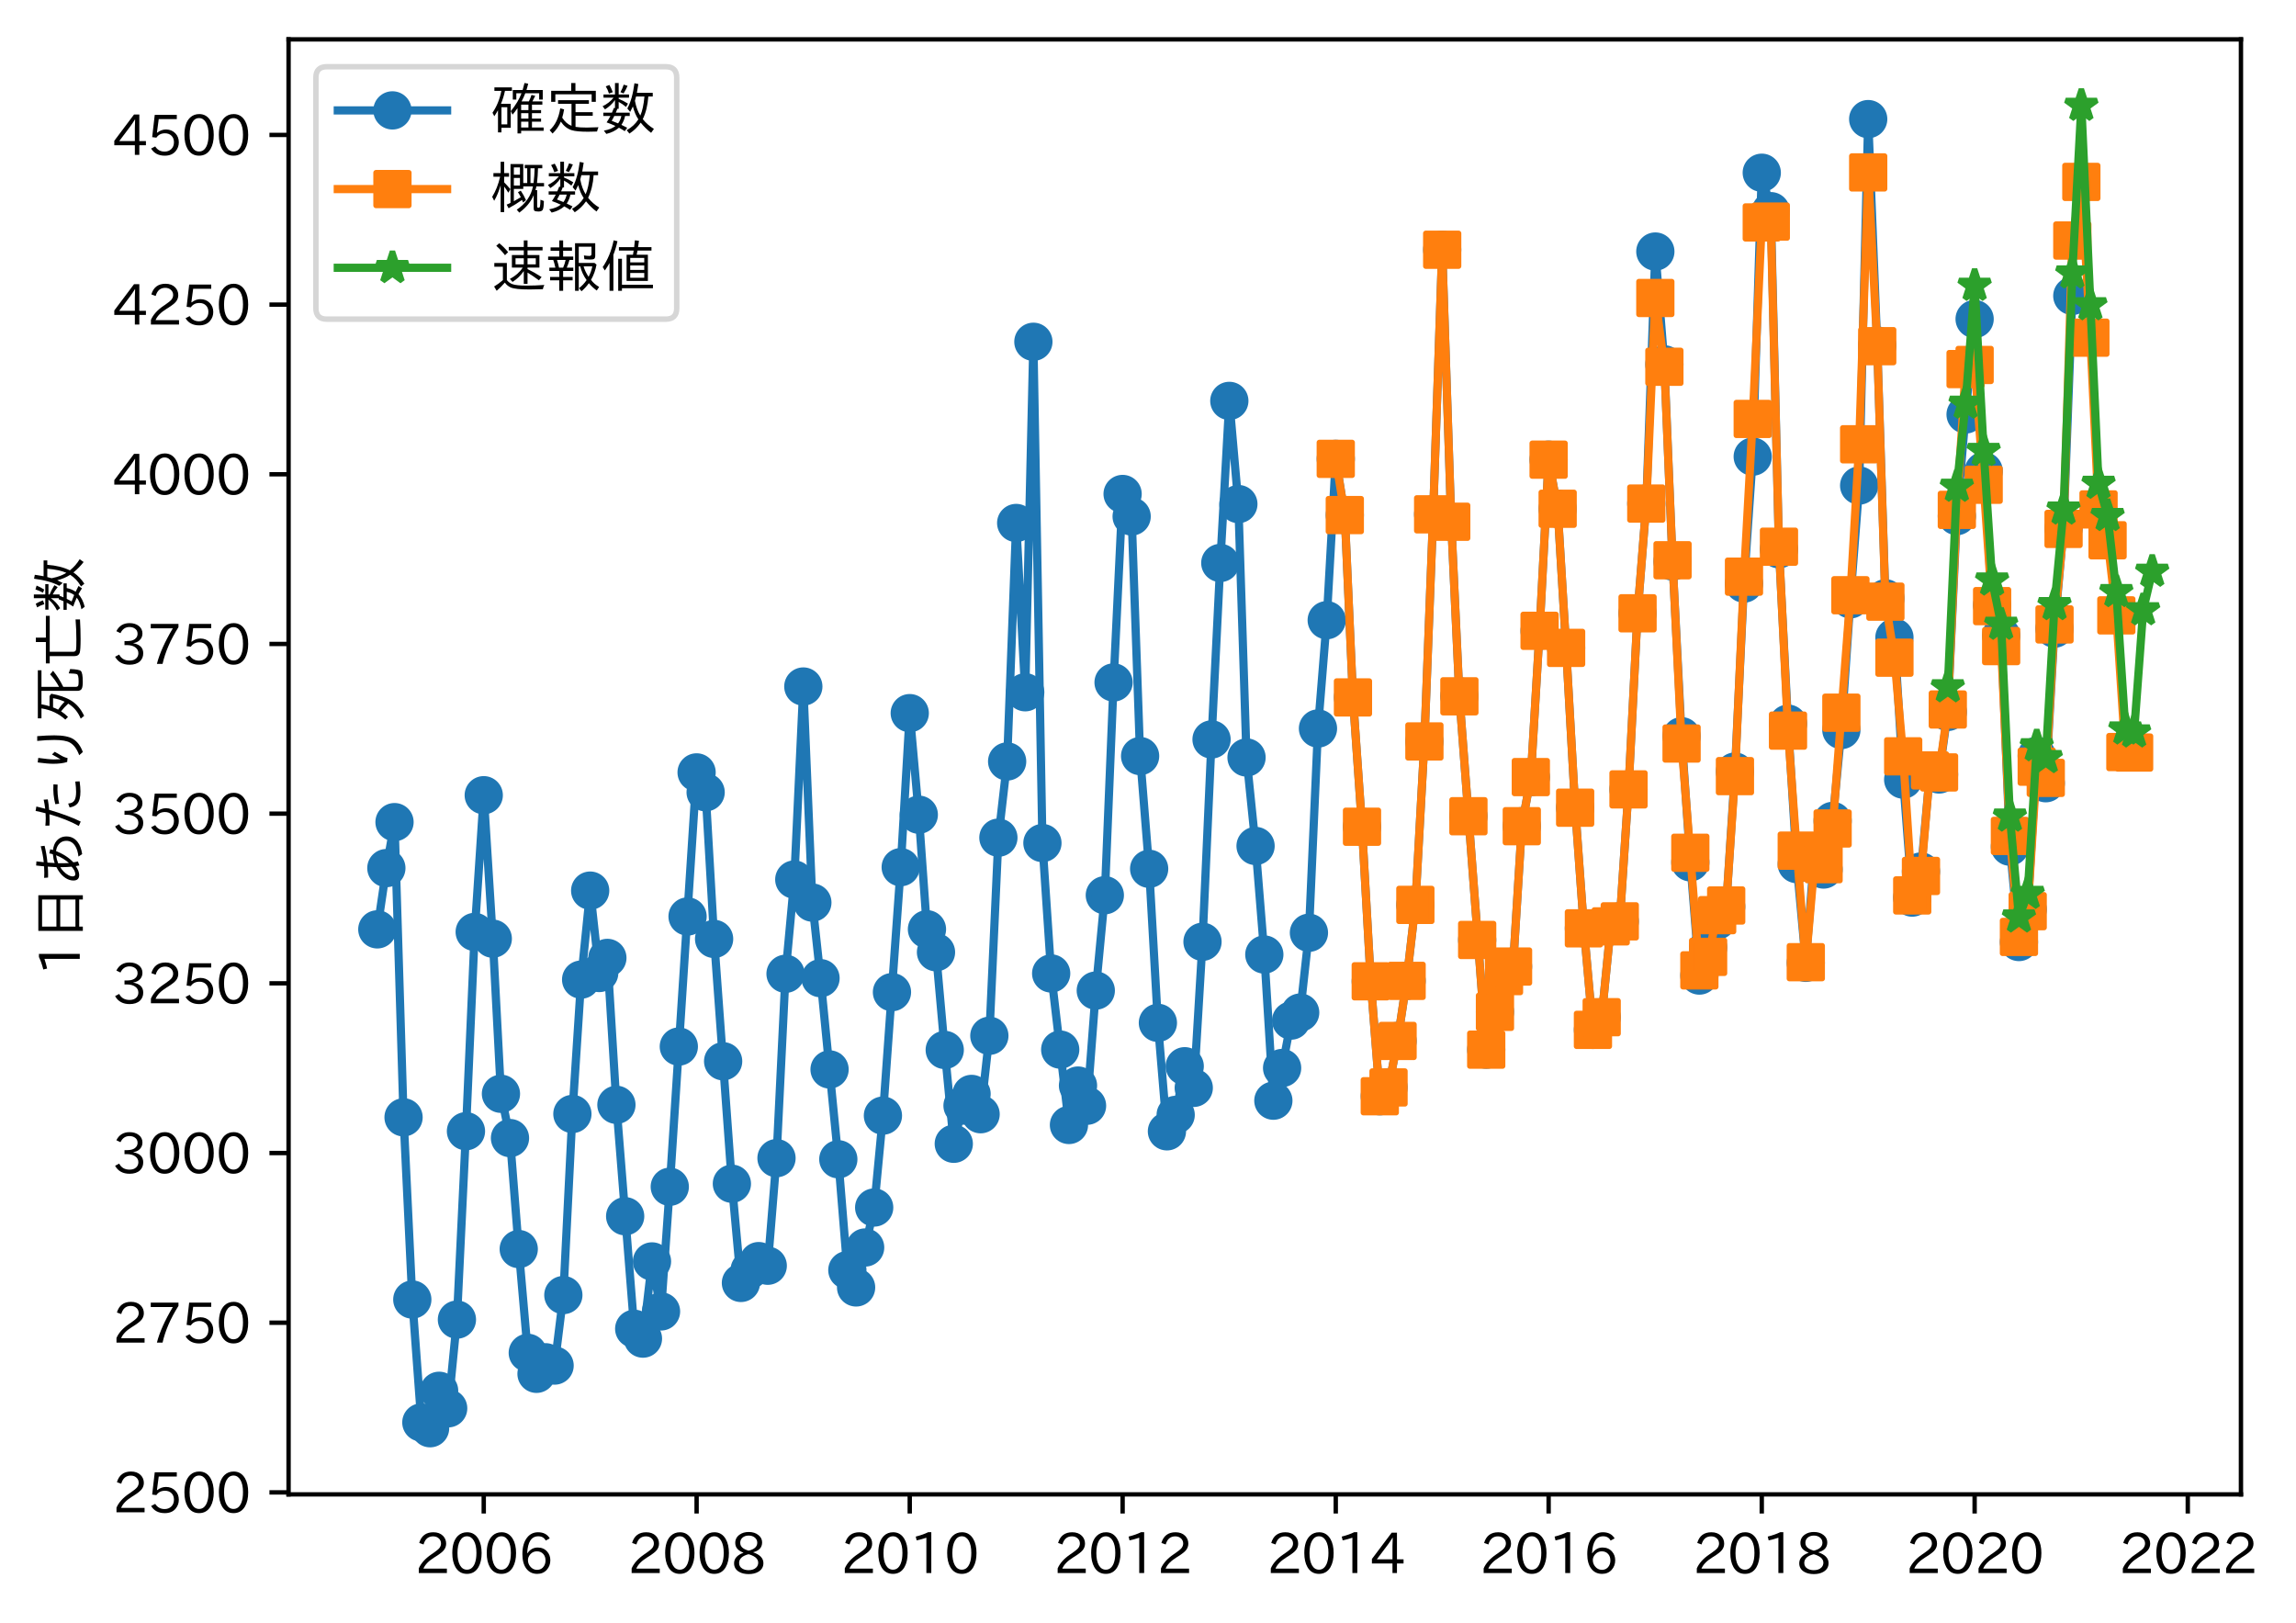 <?xml version="1.0" encoding="utf-8" standalone="no"?>
<!DOCTYPE svg PUBLIC "-//W3C//DTD SVG 1.1//EN"
  "http://www.w3.org/Graphics/SVG/1.1/DTD/svg11.dtd">
<svg xmlns:xlink="http://www.w3.org/1999/xlink" width="419.975pt" height="296.903pt" viewBox="0 0 419.975 296.903" xmlns="http://www.w3.org/2000/svg" version="1.1">
 <defs>
  <style type="text/css">*{stroke-linejoin: round; stroke-linecap: butt}</style>
 </defs>
 <g id="figure_1">
  <g id="patch_1">
   <path d="M 0 296.903 
L 419.975 296.903 
L 419.975 0 
L 0 0 
z
" style="fill: #ffffff"/>
  </g>
  <g id="axes_1">
   <g id="patch_2">
    <path d="M 52.784 273.312 
L 409.904 273.312 
L 409.904 7.2 
L 52.784 7.2 
z
" style="fill: #ffffff"/>
   </g>
   <g id="matplotlib.axis_1">
    <g id="xtick_1">
     <g id="line2d_1">
      <defs>
       <path id="m0f50f9d43a" d="M 0 0 
L 0 3.5 
" style="stroke: #000000; stroke-width: 0.8"/>
      </defs>
      <g>
       <use xlink:href="#m0f50f9d43a" x="88.485" y="273.312" style="stroke: #000000; stroke-width: 0.8"/>
      </g>
     </g>
     <g id="text_1">
      <!-- 2006 -->
      <g transform="translate(75.888 287.803)scale(0.1 -0.1)">
       <defs>
        <path id="IPAexGothic-32" d="M 3659 63 
L 447 63 
L 447 594 
Q 825 1475 1894 2203 
L 2072 2322 
Q 2619 2697 2791 2906 
Q 2988 3153 2988 3444 
Q 2988 3772 2756 4003 
Q 2500 4259 2084 4259 
Q 1250 4259 991 3328 
L 497 3506 
Q 853 4725 2116 4725 
Q 2806 4725 3216 4316 
Q 3575 3947 3575 3425 
Q 3575 3038 3344 2722 
Q 3131 2416 2366 1938 
L 2231 1856 
Q 1256 1253 978 569 
L 3659 569 
L 3659 63 
z
" transform="scale(0.016)"/>
        <path id="IPAexGothic-30" d="M 2038 4725 
Q 2881 4725 3334 3944 
Q 3694 3325 3694 2344 
Q 3694 1372 3334 741 
Q 2888 -31 2016 -31 
Q 1147 -31 700 741 
Q 341 1372 341 2350 
Q 341 3713 1000 4334 
Q 1419 4725 2038 4725 
z
M 2016 4266 
Q 1516 4266 1228 3759 
Q 934 3247 934 2344 
Q 934 1456 1222 947 
Q 1513 447 2016 447 
Q 2619 447 2909 1153 
Q 3100 1622 3100 2375 
Q 3100 3256 2806 3759 
Q 2509 4266 2016 4266 
z
" transform="scale(0.016)"/>
        <path id="IPAexGothic-36" d="M 1056 2328 
Q 1509 2981 2234 2981 
Q 2906 2981 3316 2513 
Q 3675 2106 3675 1522 
Q 3675 884 3272 434 
Q 2853 -31 2178 -31 
Q 1375 -31 922 581 
Q 481 1178 481 2228 
Q 481 3425 1013 4109 
Q 1494 4725 2272 4725 
Q 3191 4725 3609 4025 
L 3150 3775 
Q 2894 4266 2300 4266 
Q 1119 4266 1031 2328 
L 1056 2328 
z
M 2141 2547 
Q 1684 2547 1384 2206 
Q 1116 1900 1116 1541 
Q 1116 1156 1353 844 
Q 1672 428 2159 428 
Q 2669 428 2941 844 
Q 3125 1128 3125 1503 
Q 3125 1944 2881 2228 
Q 2600 2547 2141 2547 
z
" transform="scale(0.016)"/>
       </defs>
       <use xlink:href="#IPAexGothic-32"/>
       <use xlink:href="#IPAexGothic-30" x="62.988"/>
       <use xlink:href="#IPAexGothic-30" x="125.977"/>
       <use xlink:href="#IPAexGothic-36" x="188.965"/>
      </g>
     </g>
    </g>
    <g id="xtick_2">
     <g id="line2d_2">
      <g>
       <use xlink:href="#m0f50f9d43a" x="127.42" y="273.312" style="stroke: #000000; stroke-width: 0.8"/>
      </g>
     </g>
     <g id="text_2">
      <!-- 2008 -->
      <g transform="translate(114.823 287.803)scale(0.1 -0.1)">
       <defs>
        <path id="IPAexGothic-38" d="M 2541 2425 
Q 3700 2031 3700 1197 
Q 3700 541 3100 197 
Q 2663 -56 2016 -56 
Q 1366 -56 928 197 
Q 347 531 347 1178 
Q 347 1988 1409 2381 
L 1409 2400 
Q 481 2734 481 3509 
Q 481 4100 981 4456 
Q 1406 4756 2019 4756 
Q 2703 4756 3131 4403 
Q 3553 4069 3553 3566 
Q 3553 2706 2541 2444 
L 2541 2425 
z
M 2022 2625 
Q 2997 2856 2997 3528 
Q 2997 3916 2675 4150 
Q 2413 4347 2016 4347 
Q 1606 4347 1331 4128 
Q 1050 3897 1050 3522 
Q 1050 3150 1350 2925 
Q 1494 2809 1722 2722 
Q 1984 2616 2022 2625 
z
M 1978 2209 
Q 922 1931 922 1216 
Q 922 775 1313 556 
Q 1606 391 2009 391 
Q 2575 391 2881 697 
Q 3106 922 3106 1250 
Q 3106 1594 2794 1850 
Q 2609 1994 2350 2100 
Q 2047 2222 1978 2209 
z
" transform="scale(0.016)"/>
       </defs>
       <use xlink:href="#IPAexGothic-32"/>
       <use xlink:href="#IPAexGothic-30" x="62.988"/>
       <use xlink:href="#IPAexGothic-30" x="125.977"/>
       <use xlink:href="#IPAexGothic-38" x="188.965"/>
      </g>
     </g>
    </g>
    <g id="xtick_3">
     <g id="line2d_3">
      <g>
       <use xlink:href="#m0f50f9d43a" x="166.408" y="273.312" style="stroke: #000000; stroke-width: 0.8"/>
      </g>
     </g>
     <g id="text_3">
      <!-- 2010 -->
      <g transform="translate(153.811 287.803)scale(0.1 -0.1)">
       <defs>
        <path id="IPAexGothic-31" d="M 2463 63 
L 1900 63 
L 1900 4103 
Q 1372 3922 788 3797 
L 684 4231 
Q 1519 4441 2106 4731 
L 2463 4731 
L 2463 63 
z
" transform="scale(0.016)"/>
       </defs>
       <use xlink:href="#IPAexGothic-32"/>
       <use xlink:href="#IPAexGothic-30" x="62.988"/>
       <use xlink:href="#IPAexGothic-31" x="125.977"/>
       <use xlink:href="#IPAexGothic-30" x="188.965"/>
      </g>
     </g>
    </g>
    <g id="xtick_4">
     <g id="line2d_4">
      <g>
       <use xlink:href="#m0f50f9d43a" x="205.343" y="273.312" style="stroke: #000000; stroke-width: 0.8"/>
      </g>
     </g>
     <g id="text_4">
      <!-- 2012 -->
      <g transform="translate(192.746 287.803)scale(0.1 -0.1)">
       <use xlink:href="#IPAexGothic-32"/>
       <use xlink:href="#IPAexGothic-30" x="62.988"/>
       <use xlink:href="#IPAexGothic-31" x="125.977"/>
       <use xlink:href="#IPAexGothic-32" x="188.965"/>
      </g>
     </g>
    </g>
    <g id="xtick_5">
     <g id="line2d_5">
      <g>
       <use xlink:href="#m0f50f9d43a" x="244.332" y="273.312" style="stroke: #000000; stroke-width: 0.8"/>
      </g>
     </g>
     <g id="text_5">
      <!-- 2014 -->
      <g transform="translate(231.735 287.803)scale(0.1 -0.1)">
       <defs>
        <path id="IPAexGothic-34" d="M 3813 1159 
L 3059 1159 
L 3059 63 
L 2547 63 
L 2547 1159 
L 197 1159 
L 197 1672 
L 2456 4678 
L 3059 4678 
L 3059 1634 
L 3813 1634 
L 3813 1159 
z
M 2578 4109 
L 2559 4109 
Q 2278 3656 2003 3284 
L 759 1634 
L 2547 1634 
L 2547 3144 
Q 2547 3481 2578 4109 
z
" transform="scale(0.016)"/>
       </defs>
       <use xlink:href="#IPAexGothic-32"/>
       <use xlink:href="#IPAexGothic-30" x="62.988"/>
       <use xlink:href="#IPAexGothic-31" x="125.977"/>
       <use xlink:href="#IPAexGothic-34" x="188.965"/>
      </g>
     </g>
    </g>
    <g id="xtick_6">
     <g id="line2d_6">
      <g>
       <use xlink:href="#m0f50f9d43a" x="283.267" y="273.312" style="stroke: #000000; stroke-width: 0.8"/>
      </g>
     </g>
     <g id="text_6">
      <!-- 2016 -->
      <g transform="translate(270.67 287.803)scale(0.1 -0.1)">
       <use xlink:href="#IPAexGothic-32"/>
       <use xlink:href="#IPAexGothic-30" x="62.988"/>
       <use xlink:href="#IPAexGothic-31" x="125.977"/>
       <use xlink:href="#IPAexGothic-36" x="188.965"/>
      </g>
     </g>
    </g>
    <g id="xtick_7">
     <g id="line2d_7">
      <g>
       <use xlink:href="#m0f50f9d43a" x="322.255" y="273.312" style="stroke: #000000; stroke-width: 0.8"/>
      </g>
     </g>
     <g id="text_7">
      <!-- 2018 -->
      <g transform="translate(309.658 287.803)scale(0.1 -0.1)">
       <use xlink:href="#IPAexGothic-32"/>
       <use xlink:href="#IPAexGothic-30" x="62.988"/>
       <use xlink:href="#IPAexGothic-31" x="125.977"/>
       <use xlink:href="#IPAexGothic-38" x="188.965"/>
      </g>
     </g>
    </g>
    <g id="xtick_8">
     <g id="line2d_8">
      <g>
       <use xlink:href="#m0f50f9d43a" x="361.19" y="273.312" style="stroke: #000000; stroke-width: 0.8"/>
      </g>
     </g>
     <g id="text_8">
      <!-- 2020 -->
      <g transform="translate(348.593 287.803)scale(0.1 -0.1)">
       <use xlink:href="#IPAexGothic-32"/>
       <use xlink:href="#IPAexGothic-30" x="62.988"/>
       <use xlink:href="#IPAexGothic-32" x="125.977"/>
       <use xlink:href="#IPAexGothic-30" x="188.965"/>
      </g>
     </g>
    </g>
    <g id="xtick_9">
     <g id="line2d_9">
      <g>
       <use xlink:href="#m0f50f9d43a" x="400.179" y="273.312" style="stroke: #000000; stroke-width: 0.8"/>
      </g>
     </g>
     <g id="text_9">
      <!-- 2022 -->
      <g transform="translate(387.582 287.803)scale(0.1 -0.1)">
       <use xlink:href="#IPAexGothic-32"/>
       <use xlink:href="#IPAexGothic-30" x="62.988"/>
       <use xlink:href="#IPAexGothic-32" x="125.977"/>
       <use xlink:href="#IPAexGothic-32" x="188.965"/>
      </g>
     </g>
    </g>
   </g>
   <g id="matplotlib.axis_2">
    <g id="ytick_1">
     <g id="line2d_10">
      <defs>
       <path id="m2ba0f0d0eb" d="M 0 0 
L -3.5 0 
" style="stroke: #000000; stroke-width: 0.8"/>
      </defs>
      <g>
       <use xlink:href="#m2ba0f0d0eb" x="52.784" y="272.949" style="stroke: #000000; stroke-width: 0.8"/>
      </g>
     </g>
     <g id="text_10">
      <!-- 2500 -->
      <g transform="translate(20.591 276.694)scale(0.1 -0.1)">
       <defs>
        <path id="IPAexGothic-35" d="M 1178 2603 
Q 1634 2963 2172 2963 
Q 2816 2963 3241 2528 
Q 3638 2113 3638 1497 
Q 3638 938 3297 513 
Q 2869 -31 2031 -31 
Q 959 -31 469 784 
L 938 1028 
Q 1309 434 2013 434 
Q 2466 434 2769 716 
Q 3081 1013 3081 1503 
Q 3081 1966 2806 2241 
Q 2519 2528 2056 2528 
Q 1406 2528 1072 2028 
L 591 2091 
L 884 4634 
L 3406 4634 
L 3406 4153 
L 1341 4153 
L 1134 2603 
L 1178 2603 
z
" transform="scale(0.016)"/>
       </defs>
       <use xlink:href="#IPAexGothic-32"/>
       <use xlink:href="#IPAexGothic-35" x="62.988"/>
       <use xlink:href="#IPAexGothic-30" x="125.977"/>
       <use xlink:href="#IPAexGothic-30" x="188.965"/>
      </g>
     </g>
    </g>
    <g id="ytick_2">
     <g id="line2d_11">
      <g>
       <use xlink:href="#m2ba0f0d0eb" x="52.784" y="241.915" style="stroke: #000000; stroke-width: 0.8"/>
      </g>
     </g>
     <g id="text_11">
      <!-- 2750 -->
      <g transform="translate(20.591 245.66)scale(0.1 -0.1)">
       <defs>
        <path id="IPAexGothic-37" d="M 3597 4263 
Q 2238 2106 1778 63 
L 1131 63 
Q 1581 1834 2950 4128 
L 428 4128 
L 428 4634 
L 3597 4634 
L 3597 4263 
z
" transform="scale(0.016)"/>
       </defs>
       <use xlink:href="#IPAexGothic-32"/>
       <use xlink:href="#IPAexGothic-37" x="62.988"/>
       <use xlink:href="#IPAexGothic-35" x="125.977"/>
       <use xlink:href="#IPAexGothic-30" x="188.965"/>
      </g>
     </g>
    </g>
    <g id="ytick_3">
     <g id="line2d_12">
      <g>
       <use xlink:href="#m2ba0f0d0eb" x="52.784" y="210.881" style="stroke: #000000; stroke-width: 0.8"/>
      </g>
     </g>
     <g id="text_12">
      <!-- 3000 -->
      <g transform="translate(20.591 214.626)scale(0.1 -0.1)">
       <defs>
        <path id="IPAexGothic-33" d="M 2381 2419 
Q 3506 2216 3506 1278 
Q 3506 716 3128 356 
Q 2709 -31 1944 -31 
Q 797 -31 288 881 
L 756 1131 
Q 1109 441 1938 441 
Q 2425 441 2694 691 
Q 2950 928 2950 1291 
Q 2950 1719 2566 1978 
Q 2216 2213 1644 2213 
L 1363 2213 
L 1363 2669 
L 1656 2669 
Q 2231 2669 2534 2888 
Q 2859 3119 2859 3509 
Q 2859 3934 2494 4138 
Q 2259 4278 1931 4278 
Q 1238 4278 903 3578 
L 434 3803 
Q 897 4725 1938 4725 
Q 2597 4725 3006 4394 
Q 3416 4069 3416 3534 
Q 3416 3028 3019 2706 
Q 2763 2500 2381 2444 
L 2381 2419 
z
" transform="scale(0.016)"/>
       </defs>
       <use xlink:href="#IPAexGothic-33"/>
       <use xlink:href="#IPAexGothic-30" x="62.988"/>
       <use xlink:href="#IPAexGothic-30" x="125.977"/>
       <use xlink:href="#IPAexGothic-30" x="188.965"/>
      </g>
     </g>
    </g>
    <g id="ytick_4">
     <g id="line2d_13">
      <g>
       <use xlink:href="#m2ba0f0d0eb" x="52.784" y="179.847" style="stroke: #000000; stroke-width: 0.8"/>
      </g>
     </g>
     <g id="text_13">
      <!-- 3250 -->
      <g transform="translate(20.591 183.593)scale(0.1 -0.1)">
       <use xlink:href="#IPAexGothic-33"/>
       <use xlink:href="#IPAexGothic-32" x="62.988"/>
       <use xlink:href="#IPAexGothic-35" x="125.977"/>
       <use xlink:href="#IPAexGothic-30" x="188.965"/>
      </g>
     </g>
    </g>
    <g id="ytick_5">
     <g id="line2d_14">
      <g>
       <use xlink:href="#m2ba0f0d0eb" x="52.784" y="148.813" style="stroke: #000000; stroke-width: 0.8"/>
      </g>
     </g>
     <g id="text_14">
      <!-- 3500 -->
      <g transform="translate(20.591 152.559)scale(0.1 -0.1)">
       <use xlink:href="#IPAexGothic-33"/>
       <use xlink:href="#IPAexGothic-35" x="62.988"/>
       <use xlink:href="#IPAexGothic-30" x="125.977"/>
       <use xlink:href="#IPAexGothic-30" x="188.965"/>
      </g>
     </g>
    </g>
    <g id="ytick_6">
     <g id="line2d_15">
      <g>
       <use xlink:href="#m2ba0f0d0eb" x="52.784" y="117.779" style="stroke: #000000; stroke-width: 0.8"/>
      </g>
     </g>
     <g id="text_15">
      <!-- 3750 -->
      <g transform="translate(20.591 121.525)scale(0.1 -0.1)">
       <use xlink:href="#IPAexGothic-33"/>
       <use xlink:href="#IPAexGothic-37" x="62.988"/>
       <use xlink:href="#IPAexGothic-35" x="125.977"/>
       <use xlink:href="#IPAexGothic-30" x="188.965"/>
      </g>
     </g>
    </g>
    <g id="ytick_7">
     <g id="line2d_16">
      <g>
       <use xlink:href="#m2ba0f0d0eb" x="52.784" y="86.746" style="stroke: #000000; stroke-width: 0.8"/>
      </g>
     </g>
     <g id="text_16">
      <!-- 4000 -->
      <g transform="translate(20.591 90.491)scale(0.1 -0.1)">
       <use xlink:href="#IPAexGothic-34"/>
       <use xlink:href="#IPAexGothic-30" x="62.988"/>
       <use xlink:href="#IPAexGothic-30" x="125.977"/>
       <use xlink:href="#IPAexGothic-30" x="188.965"/>
      </g>
     </g>
    </g>
    <g id="ytick_8">
     <g id="line2d_17">
      <g>
       <use xlink:href="#m2ba0f0d0eb" x="52.784" y="55.712" style="stroke: #000000; stroke-width: 0.8"/>
      </g>
     </g>
     <g id="text_17">
      <!-- 4250 -->
      <g transform="translate(20.591 59.457)scale(0.1 -0.1)">
       <use xlink:href="#IPAexGothic-34"/>
       <use xlink:href="#IPAexGothic-32" x="62.988"/>
       <use xlink:href="#IPAexGothic-35" x="125.977"/>
       <use xlink:href="#IPAexGothic-30" x="188.965"/>
      </g>
     </g>
    </g>
    <g id="ytick_9">
     <g id="line2d_18">
      <g>
       <use xlink:href="#m2ba0f0d0eb" x="52.784" y="24.678" style="stroke: #000000; stroke-width: 0.8"/>
      </g>
     </g>
     <g id="text_18">
      <!-- 4500 -->
      <g transform="translate(20.591 28.423)scale(0.1 -0.1)">
       <use xlink:href="#IPAexGothic-34"/>
       <use xlink:href="#IPAexGothic-35" x="62.988"/>
       <use xlink:href="#IPAexGothic-30" x="125.977"/>
       <use xlink:href="#IPAexGothic-30" x="188.965"/>
      </g>
     </g>
    </g>
    <g id="text_19">
     <!-- 1日あたり死亡数 -->
     <g transform="translate(14.691 178.405)rotate(-90)scale(0.1 -0.1)">
      <defs>
       <path id="IPAexGothic-65e5" d="M 5231 4800 
L 5231 -288 
L 4744 -288 
L 4744 128 
L 1647 128 
L 1647 -288 
L 1159 -288 
L 1159 4800 
L 5231 4800 
z
M 1647 4372 
L 1647 2731 
L 4744 2731 
L 4744 4372 
L 1647 4372 
z
M 1647 2297 
L 1647 556 
L 4744 556 
L 4744 2297 
L 1647 2297 
z
" transform="scale(0.016)"/>
       <path id="IPAexGothic-3042" d="M 966 4134 
Q 1228 4116 1550 4116 
Q 1934 4116 2284 4141 
Q 2297 4247 2319 4453 
Q 2369 4872 2381 5050 
L 2853 5019 
Q 2794 4547 2759 4178 
Q 3672 4275 4581 4525 
L 4634 4084 
Q 3750 3863 2713 3756 
Q 2675 3378 2663 2931 
Q 3088 3084 3669 3138 
Q 3738 3325 3763 3547 
L 4238 3438 
Q 4188 3219 4153 3128 
Q 4797 3041 5166 2741 
Q 5703 2297 5703 1581 
Q 5703 794 5056 300 
Q 4559 -84 3681 -213 
L 3406 213 
Q 4169 297 4622 594 
Q 5203 969 5203 1588 
Q 5203 2216 4672 2553 
Q 4413 2725 4025 2772 
Q 3550 1556 2747 800 
Q 2766 584 2847 275 
L 2388 103 
Q 2369 191 2316 525 
Q 1756 128 1300 128 
Q 666 128 666 794 
Q 666 1244 950 1691 
Q 1216 2100 1678 2425 
Q 1834 2541 2194 2731 
Q 2206 3159 2253 3719 
Q 1772 3681 1338 3681 
Q 1106 3681 1006 3688 
L 966 4134 
z
M 2188 2291 
Q 1966 2169 1703 1913 
Q 1431 1650 1272 1353 
Q 1144 1109 1134 922 
Q 1119 575 1384 575 
Q 1788 575 2247 997 
Q 2197 1497 2188 2291 
z
M 3553 2772 
Q 3038 2700 2638 2534 
Q 2638 1734 2663 1300 
Q 3231 1931 3553 2772 
z
" transform="scale(0.016)"/>
       <path id="IPAexGothic-305f" d="M 684 3994 
Q 1138 3953 1556 3953 
Q 1797 3953 2106 3975 
Q 2266 4594 2369 5113 
L 2875 5025 
Q 2806 4731 2619 4013 
Q 3209 4084 3656 4191 
L 3688 3719 
Q 3109 3613 2497 3566 
Q 1822 1294 1153 -44 
L 653 172 
Q 1406 1500 1991 3531 
Q 1634 3513 1256 3513 
Q 1106 3513 697 3525 
L 684 3994 
z
M 5753 78 
Q 5059 -13 4597 -13 
Q 3619 -13 3206 334 
Q 2866 625 2766 1222 
L 3213 1388 
Q 3247 1069 3347 903 
Q 3425 775 3578 672 
Q 3866 481 4556 481 
Q 5009 481 5728 575 
L 5753 78 
z
M 3144 2859 
Q 4216 3147 5409 3072 
L 5381 2597 
L 5356 2597 
Q 4263 2663 3194 2419 
L 3144 2859 
z
" transform="scale(0.016)"/>
       <path id="IPAexGothic-308a" d="M 2878 2925 
Q 2503 2294 2372 2041 
Q 2222 1750 2163 1459 
L 1716 1503 
Q 1509 2131 1509 3091 
Q 1509 3744 1663 4872 
L 2181 4806 
Q 2003 3541 2003 3016 
Q 2003 2613 2028 2259 
Q 2109 2413 2313 2766 
Q 2484 3063 2578 3238 
L 2878 2925 
z
M 2488 128 
Q 3534 503 3928 1184 
Q 4234 1713 4234 2975 
Q 4234 3872 4122 4928 
L 4666 4928 
Q 4759 3794 4759 2975 
Q 4759 1516 4356 844 
Q 3913 103 2853 -288 
L 2488 128 
z
" transform="scale(0.016)"/>
       <path id="IPAexGothic-6b7b" d="M 2134 1381 
Q 1691 1863 1256 2200 
Q 997 1788 616 1406 
L 309 1713 
Q 1325 2825 1584 4403 
L 1591 4441 
L 456 4441 
L 456 4856 
L 5947 4856 
L 5947 4441 
L 4053 4441 
L 4053 2431 
Q 4888 2881 5478 3456 
L 5894 3116 
Q 5109 2469 4053 1950 
L 4053 516 
Q 4053 275 4238 225 
Q 4378 194 4684 194 
Q 5428 194 5506 397 
Q 5575 591 5594 1325 
L 6088 1163 
Q 6050 141 5869 -56 
Q 5666 -281 4628 -281 
Q 4063 -281 3841 -166 
Q 3594 -41 3594 356 
L 3594 4441 
L 2050 4441 
Q 2041 4400 2031 4300 
Q 1978 4000 1838 3519 
L 3003 3519 
L 3266 3322 
Q 3028 1938 2472 1028 
Q 1906 119 738 -438 
L 419 -47 
Q 1541 413 2134 1381 
z
M 2356 1797 
Q 2647 2425 2759 3116 
L 1703 3116 
Q 1603 2844 1450 2534 
Q 1966 2188 2356 1797 
z
" transform="scale(0.016)"/>
       <path id="IPAexGothic-4ea1" d="M 1813 3497 
L 1813 819 
Q 1813 538 2056 488 
Q 2269 450 3194 450 
Q 4369 450 5506 544 
L 5506 38 
Q 4391 -31 3259 -31 
Q 2013 -31 1697 72 
Q 1319 197 1319 647 
L 1319 3497 
L 481 3497 
L 481 3938 
L 2925 3938 
L 2925 5084 
L 3431 5084 
L 3431 3938 
L 5922 3938 
L 5922 3497 
L 1813 3497 
z
" transform="scale(0.016)"/>
       <path id="IPAexGothic-6570" d="M 2847 1553 
Q 2741 1006 2425 534 
Q 2625 441 3091 203 
L 2809 -188 
Q 2541 0 2144 209 
Q 1569 -291 703 -500 
L 422 -125 
Q 1263 19 1747 406 
Q 1222 650 734 816 
Q 975 1172 1147 1503 
L 1172 1553 
L 359 1553 
L 359 1925 
L 1344 1925 
Q 1406 2066 1569 2475 
L 1691 2450 
L 1691 3372 
Q 1250 2738 550 2303 
L 275 2663 
Q 1019 3013 1528 3641 
L 378 3641 
L 378 4006 
L 1691 4006 
L 1691 5313 
L 2113 5313 
L 2113 4006 
L 3297 4006 
L 3297 3641 
L 2113 3641 
L 2113 3513 
Q 2659 3291 3175 2963 
L 2956 2584 
Q 2553 2922 2113 3159 
L 2113 2372 
L 1966 2372 
Q 1928 2288 1872 2141 
Q 1806 1975 1784 1925 
L 3378 1925 
L 3378 1553 
L 2847 1553 
z
M 2419 1553 
L 1613 1553 
Q 1478 1269 1313 997 
Q 1559 909 2047 703 
Q 2313 1047 2419 1553 
z
M 4363 1163 
Q 3953 1781 3738 2638 
Q 3575 2281 3428 2016 
L 3103 2406 
Q 3675 3444 3916 5291 
L 4363 5200 
Q 4284 4666 4197 4197 
L 6009 4197 
L 6009 3775 
L 5503 3775 
Q 5397 2275 4869 1191 
Q 5419 503 6144 75 
L 5822 -378 
Q 5188 106 4631 788 
Q 4113 34 3341 -463 
L 3031 -78 
Q 3888 406 4363 1163 
z
M 4588 1594 
Q 4938 2388 5059 3775 
L 4100 3775 
Q 4041 3519 3972 3288 
Q 3981 3250 3991 3194 
Q 4175 2256 4588 1594 
z
M 1003 4116 
Q 878 4544 638 4934 
L 1053 5094 
Q 1247 4788 1438 4269 
L 1003 4116 
z
M 2316 4269 
Q 2550 4688 2688 5131 
L 3128 4997 
Q 2966 4588 2675 4128 
L 2316 4269 
z
" transform="scale(0.016)"/>
      </defs>
      <use xlink:href="#IPAexGothic-31"/>
      <use xlink:href="#IPAexGothic-65e5" x="62.988"/>
      <use xlink:href="#IPAexGothic-3042" x="162.988"/>
      <use xlink:href="#IPAexGothic-305f" x="262.988"/>
      <use xlink:href="#IPAexGothic-308a" x="362.988"/>
      <use xlink:href="#IPAexGothic-6b7b" x="462.988"/>
      <use xlink:href="#IPAexGothic-4ea1" x="562.988"/>
      <use xlink:href="#IPAexGothic-6570" x="662.988"/>
     </g>
    </g>
   </g>
   <g id="line2d_19">
    <path d="M 69.017 169.976 
L 70.671 158.771 
L 72.164 150.363 
L 73.817 204.356 
L 75.417 237.682 
L 77.071 260.159 
L 78.671 261.216 
L 80.324 254.369 
L 81.978 257.573 
L 83.578 241.35 
L 85.231 206.892 
L 86.831 170.445 
L 88.485 145.442 
L 90.138 171.681 
L 91.631 200.049 
L 93.285 208.15 
L 94.885 228.448 
L 96.538 247.427 
L 98.138 251.265 
L 99.792 249.151 
L 101.445 249.756 
L 103.045 236.861 
L 104.699 203.739 
L 106.299 179.166 
L 107.952 162.889 
L 109.606 177.959 
L 111.099 175.198 
L 112.752 202.067 
L 116.006 243.028 
L 117.606 244.826 
L 119.259 230.707 
L 120.913 239.854 
L 122.513 217.052 
L 127.42 141.269 
L 129.073 144.905 
L 130.62 171.726 
L 133.873 216.499 
L 135.527 234.641 
L 137.127 232.252 
L 138.78 230.651 
L 140.434 231.496 
L 142.034 211.822 
L 143.687 178.101 
L 145.287 160.862 
L 146.941 125.56 
L 148.594 165.08 
L 150.087 178.906 
L 153.341 212.026 
L 154.994 232.299 
L 156.594 235.464 
L 159.901 220.849 
L 161.501 204.042 
L 164.755 158.604 
L 166.408 130.429 
L 168.062 149.004 
L 169.555 169.956 
L 171.208 174.158 
L 172.808 192.033 
L 174.462 209.193 
L 176.062 202.216 
L 177.715 200.073 
L 179.369 203.785 
L 180.969 189.438 
L 182.622 153.204 
L 184.222 139.267 
L 185.876 95.651 
L 187.529 126.611 
L 189.022 62.511 
L 190.676 154.188 
L 192.276 178.041 
L 195.529 205.751 
L 197.183 198.544 
L 198.836 202.233 
L 200.436 181.173 
L 202.09 163.73 
L 203.69 124.815 
L 205.343 90.346 
L 206.997 94.455 
L 208.543 138.282 
L 210.197 158.901 
L 211.797 187.075 
L 213.45 206.913 
L 215.05 203.909 
L 216.704 195.008 
L 218.357 198.964 
L 219.957 172.247 
L 221.611 135.241 
L 223.211 102.963 
L 224.864 73.323 
L 226.517 92.19 
L 228.011 138.542 
L 229.664 154.726 
L 231.264 174.581 
L 232.918 201.31 
L 234.518 195.332 
L 236.171 186.659 
L 237.825 185.193 
L 239.425 170.597 
L 241.078 133.238 
L 242.678 113.431 
L 244.332 83.923 
L 245.985 94.207 
L 247.478 127.558 
L 249.132 151.205 
L 250.732 179.475 
L 252.385 200.499 
L 253.985 198.888 
L 255.639 190.383 
L 257.292 179.392 
L 258.892 165.5 
L 260.546 135.605 
L 262.146 94.066 
L 263.799 45.677 
L 265.453 95.426 
L 266.946 127.35 
L 271.853 191.975 
L 273.453 185.061 
L 275.106 178.522 
L 276.76 176.777 
L 278.36 151.104 
L 280.013 142.127 
L 281.613 115.373 
L 283.267 84.071 
L 284.92 93.051 
L 286.467 118.492 
L 288.12 147.721 
L 289.72 169.792 
L 291.374 188.359 
L 292.974 186.042 
L 294.627 169.424 
L 296.281 168.509 
L 297.881 144.376 
L 299.534 112.169 
L 301.134 92.099 
L 302.788 46.005 
L 304.441 66.645 
L 305.934 102.687 
L 307.588 134.654 
L 309.188 157.711 
L 310.841 178.424 
L 312.441 173.292 
L 314.095 168.367 
L 315.748 165.807 
L 317.348 141.117 
L 319.002 106.731 
L 320.602 83.514 
L 322.255 31.593 
L 323.909 38.621 
L 325.402 100.461 
L 327.055 132.357 
L 328.655 158.039 
L 330.309 176.098 
L 331.909 155.693 
L 333.562 159.032 
L 335.216 150.142 
L 336.816 133.517 
L 338.469 109.615 
L 340.069 88.804 
L 341.723 21.783 
L 343.376 63.195 
L 344.869 109.43 
L 346.523 116.579 
L 348.123 142.587 
L 349.776 164.165 
L 351.376 159.393 
L 353.03 140.941 
L 354.683 141.647 
L 356.283 130.205 
L 357.937 94.392 
L 359.537 75.802 
L 361.19 58.351 
L 364.39 110.692 
L 366.044 116.253 
L 367.644 154.852 
L 369.297 172.291 
L 370.897 166.328 
L 372.551 138.238 
L 374.204 143.248 
L 375.804 114.972 
L 377.458 96.647 
L 379.058 54.118 
L 379.058 54.118 
" clip-path="url(#p06a1957a58)" style="fill: none; stroke: #1f77b4; stroke-width: 1.5; stroke-linecap: square"/>
    <defs>
     <path id="m290913b23c" d="M 0 3 
C 0.796 3 1.559 2.684 2.121 2.121 
C 2.684 1.559 3 0.796 3 0 
C 3 -0.796 2.684 -1.559 2.121 -2.121 
C 1.559 -2.684 0.796 -3 0 -3 
C -0.796 -3 -1.559 -2.684 -2.121 -2.121 
C -2.684 -1.559 -3 -0.796 -3 0 
C -3 0.796 -2.684 1.559 -2.121 2.121 
C -1.559 2.684 -0.796 3 0 3 
z
" style="stroke: #1f77b4"/>
    </defs>
    <g clip-path="url(#p06a1957a58)">
     <use xlink:href="#m290913b23c" x="69.017" y="169.976" style="fill: #1f77b4; stroke: #1f77b4"/>
     <use xlink:href="#m290913b23c" x="70.671" y="158.771" style="fill: #1f77b4; stroke: #1f77b4"/>
     <use xlink:href="#m290913b23c" x="72.164" y="150.363" style="fill: #1f77b4; stroke: #1f77b4"/>
     <use xlink:href="#m290913b23c" x="73.817" y="204.356" style="fill: #1f77b4; stroke: #1f77b4"/>
     <use xlink:href="#m290913b23c" x="75.417" y="237.682" style="fill: #1f77b4; stroke: #1f77b4"/>
     <use xlink:href="#m290913b23c" x="77.071" y="260.159" style="fill: #1f77b4; stroke: #1f77b4"/>
     <use xlink:href="#m290913b23c" x="78.671" y="261.216" style="fill: #1f77b4; stroke: #1f77b4"/>
     <use xlink:href="#m290913b23c" x="80.324" y="254.369" style="fill: #1f77b4; stroke: #1f77b4"/>
     <use xlink:href="#m290913b23c" x="81.978" y="257.573" style="fill: #1f77b4; stroke: #1f77b4"/>
     <use xlink:href="#m290913b23c" x="83.578" y="241.35" style="fill: #1f77b4; stroke: #1f77b4"/>
     <use xlink:href="#m290913b23c" x="85.231" y="206.892" style="fill: #1f77b4; stroke: #1f77b4"/>
     <use xlink:href="#m290913b23c" x="86.831" y="170.445" style="fill: #1f77b4; stroke: #1f77b4"/>
     <use xlink:href="#m290913b23c" x="88.485" y="145.442" style="fill: #1f77b4; stroke: #1f77b4"/>
     <use xlink:href="#m290913b23c" x="90.138" y="171.681" style="fill: #1f77b4; stroke: #1f77b4"/>
     <use xlink:href="#m290913b23c" x="91.631" y="200.049" style="fill: #1f77b4; stroke: #1f77b4"/>
     <use xlink:href="#m290913b23c" x="93.285" y="208.15" style="fill: #1f77b4; stroke: #1f77b4"/>
     <use xlink:href="#m290913b23c" x="94.885" y="228.448" style="fill: #1f77b4; stroke: #1f77b4"/>
     <use xlink:href="#m290913b23c" x="96.538" y="247.427" style="fill: #1f77b4; stroke: #1f77b4"/>
     <use xlink:href="#m290913b23c" x="98.138" y="251.265" style="fill: #1f77b4; stroke: #1f77b4"/>
     <use xlink:href="#m290913b23c" x="99.792" y="249.151" style="fill: #1f77b4; stroke: #1f77b4"/>
     <use xlink:href="#m290913b23c" x="101.445" y="249.756" style="fill: #1f77b4; stroke: #1f77b4"/>
     <use xlink:href="#m290913b23c" x="103.045" y="236.861" style="fill: #1f77b4; stroke: #1f77b4"/>
     <use xlink:href="#m290913b23c" x="104.699" y="203.739" style="fill: #1f77b4; stroke: #1f77b4"/>
     <use xlink:href="#m290913b23c" x="106.299" y="179.166" style="fill: #1f77b4; stroke: #1f77b4"/>
     <use xlink:href="#m290913b23c" x="107.952" y="162.889" style="fill: #1f77b4; stroke: #1f77b4"/>
     <use xlink:href="#m290913b23c" x="109.606" y="177.959" style="fill: #1f77b4; stroke: #1f77b4"/>
     <use xlink:href="#m290913b23c" x="111.099" y="175.198" style="fill: #1f77b4; stroke: #1f77b4"/>
     <use xlink:href="#m290913b23c" x="112.752" y="202.067" style="fill: #1f77b4; stroke: #1f77b4"/>
     <use xlink:href="#m290913b23c" x="114.352" y="222.446" style="fill: #1f77b4; stroke: #1f77b4"/>
     <use xlink:href="#m290913b23c" x="116.006" y="243.028" style="fill: #1f77b4; stroke: #1f77b4"/>
     <use xlink:href="#m290913b23c" x="117.606" y="244.826" style="fill: #1f77b4; stroke: #1f77b4"/>
     <use xlink:href="#m290913b23c" x="119.259" y="230.707" style="fill: #1f77b4; stroke: #1f77b4"/>
     <use xlink:href="#m290913b23c" x="120.913" y="239.854" style="fill: #1f77b4; stroke: #1f77b4"/>
     <use xlink:href="#m290913b23c" x="122.513" y="217.052" style="fill: #1f77b4; stroke: #1f77b4"/>
     <use xlink:href="#m290913b23c" x="124.166" y="191.408" style="fill: #1f77b4; stroke: #1f77b4"/>
     <use xlink:href="#m290913b23c" x="125.766" y="167.618" style="fill: #1f77b4; stroke: #1f77b4"/>
     <use xlink:href="#m290913b23c" x="127.42" y="141.269" style="fill: #1f77b4; stroke: #1f77b4"/>
     <use xlink:href="#m290913b23c" x="129.073" y="144.905" style="fill: #1f77b4; stroke: #1f77b4"/>
     <use xlink:href="#m290913b23c" x="130.62" y="171.726" style="fill: #1f77b4; stroke: #1f77b4"/>
     <use xlink:href="#m290913b23c" x="132.273" y="194.102" style="fill: #1f77b4; stroke: #1f77b4"/>
     <use xlink:href="#m290913b23c" x="133.873" y="216.499" style="fill: #1f77b4; stroke: #1f77b4"/>
     <use xlink:href="#m290913b23c" x="135.527" y="234.641" style="fill: #1f77b4; stroke: #1f77b4"/>
     <use xlink:href="#m290913b23c" x="137.127" y="232.252" style="fill: #1f77b4; stroke: #1f77b4"/>
     <use xlink:href="#m290913b23c" x="138.78" y="230.651" style="fill: #1f77b4; stroke: #1f77b4"/>
     <use xlink:href="#m290913b23c" x="140.434" y="231.496" style="fill: #1f77b4; stroke: #1f77b4"/>
     <use xlink:href="#m290913b23c" x="142.034" y="211.822" style="fill: #1f77b4; stroke: #1f77b4"/>
     <use xlink:href="#m290913b23c" x="143.687" y="178.101" style="fill: #1f77b4; stroke: #1f77b4"/>
     <use xlink:href="#m290913b23c" x="145.287" y="160.862" style="fill: #1f77b4; stroke: #1f77b4"/>
     <use xlink:href="#m290913b23c" x="146.941" y="125.56" style="fill: #1f77b4; stroke: #1f77b4"/>
     <use xlink:href="#m290913b23c" x="148.594" y="165.08" style="fill: #1f77b4; stroke: #1f77b4"/>
     <use xlink:href="#m290913b23c" x="150.087" y="178.906" style="fill: #1f77b4; stroke: #1f77b4"/>
     <use xlink:href="#m290913b23c" x="151.741" y="195.596" style="fill: #1f77b4; stroke: #1f77b4"/>
     <use xlink:href="#m290913b23c" x="153.341" y="212.026" style="fill: #1f77b4; stroke: #1f77b4"/>
     <use xlink:href="#m290913b23c" x="154.994" y="232.299" style="fill: #1f77b4; stroke: #1f77b4"/>
     <use xlink:href="#m290913b23c" x="156.594" y="235.464" style="fill: #1f77b4; stroke: #1f77b4"/>
     <use xlink:href="#m290913b23c" x="158.248" y="228.16" style="fill: #1f77b4; stroke: #1f77b4"/>
     <use xlink:href="#m290913b23c" x="159.901" y="220.849" style="fill: #1f77b4; stroke: #1f77b4"/>
     <use xlink:href="#m290913b23c" x="161.501" y="204.042" style="fill: #1f77b4; stroke: #1f77b4"/>
     <use xlink:href="#m290913b23c" x="163.155" y="181.461" style="fill: #1f77b4; stroke: #1f77b4"/>
     <use xlink:href="#m290913b23c" x="164.755" y="158.604" style="fill: #1f77b4; stroke: #1f77b4"/>
     <use xlink:href="#m290913b23c" x="166.408" y="130.429" style="fill: #1f77b4; stroke: #1f77b4"/>
     <use xlink:href="#m290913b23c" x="168.062" y="149.004" style="fill: #1f77b4; stroke: #1f77b4"/>
     <use xlink:href="#m290913b23c" x="169.555" y="169.956" style="fill: #1f77b4; stroke: #1f77b4"/>
     <use xlink:href="#m290913b23c" x="171.208" y="174.158" style="fill: #1f77b4; stroke: #1f77b4"/>
     <use xlink:href="#m290913b23c" x="172.808" y="192.033" style="fill: #1f77b4; stroke: #1f77b4"/>
     <use xlink:href="#m290913b23c" x="174.462" y="209.193" style="fill: #1f77b4; stroke: #1f77b4"/>
     <use xlink:href="#m290913b23c" x="176.062" y="202.216" style="fill: #1f77b4; stroke: #1f77b4"/>
     <use xlink:href="#m290913b23c" x="177.715" y="200.073" style="fill: #1f77b4; stroke: #1f77b4"/>
     <use xlink:href="#m290913b23c" x="179.369" y="203.785" style="fill: #1f77b4; stroke: #1f77b4"/>
     <use xlink:href="#m290913b23c" x="180.969" y="189.438" style="fill: #1f77b4; stroke: #1f77b4"/>
     <use xlink:href="#m290913b23c" x="182.622" y="153.204" style="fill: #1f77b4; stroke: #1f77b4"/>
     <use xlink:href="#m290913b23c" x="184.222" y="139.267" style="fill: #1f77b4; stroke: #1f77b4"/>
     <use xlink:href="#m290913b23c" x="185.876" y="95.651" style="fill: #1f77b4; stroke: #1f77b4"/>
     <use xlink:href="#m290913b23c" x="187.529" y="126.611" style="fill: #1f77b4; stroke: #1f77b4"/>
     <use xlink:href="#m290913b23c" x="189.022" y="62.511" style="fill: #1f77b4; stroke: #1f77b4"/>
     <use xlink:href="#m290913b23c" x="190.676" y="154.188" style="fill: #1f77b4; stroke: #1f77b4"/>
     <use xlink:href="#m290913b23c" x="192.276" y="178.041" style="fill: #1f77b4; stroke: #1f77b4"/>
     <use xlink:href="#m290913b23c" x="193.929" y="191.967" style="fill: #1f77b4; stroke: #1f77b4"/>
     <use xlink:href="#m290913b23c" x="195.529" y="205.751" style="fill: #1f77b4; stroke: #1f77b4"/>
     <use xlink:href="#m290913b23c" x="197.183" y="198.544" style="fill: #1f77b4; stroke: #1f77b4"/>
     <use xlink:href="#m290913b23c" x="198.836" y="202.233" style="fill: #1f77b4; stroke: #1f77b4"/>
     <use xlink:href="#m290913b23c" x="200.436" y="181.173" style="fill: #1f77b4; stroke: #1f77b4"/>
     <use xlink:href="#m290913b23c" x="202.09" y="163.73" style="fill: #1f77b4; stroke: #1f77b4"/>
     <use xlink:href="#m290913b23c" x="203.69" y="124.815" style="fill: #1f77b4; stroke: #1f77b4"/>
     <use xlink:href="#m290913b23c" x="205.343" y="90.346" style="fill: #1f77b4; stroke: #1f77b4"/>
     <use xlink:href="#m290913b23c" x="206.997" y="94.455" style="fill: #1f77b4; stroke: #1f77b4"/>
     <use xlink:href="#m290913b23c" x="208.543" y="138.282" style="fill: #1f77b4; stroke: #1f77b4"/>
     <use xlink:href="#m290913b23c" x="210.197" y="158.901" style="fill: #1f77b4; stroke: #1f77b4"/>
     <use xlink:href="#m290913b23c" x="211.797" y="187.075" style="fill: #1f77b4; stroke: #1f77b4"/>
     <use xlink:href="#m290913b23c" x="213.45" y="206.913" style="fill: #1f77b4; stroke: #1f77b4"/>
     <use xlink:href="#m290913b23c" x="215.05" y="203.909" style="fill: #1f77b4; stroke: #1f77b4"/>
     <use xlink:href="#m290913b23c" x="216.704" y="195.008" style="fill: #1f77b4; stroke: #1f77b4"/>
     <use xlink:href="#m290913b23c" x="218.357" y="198.964" style="fill: #1f77b4; stroke: #1f77b4"/>
     <use xlink:href="#m290913b23c" x="219.957" y="172.247" style="fill: #1f77b4; stroke: #1f77b4"/>
     <use xlink:href="#m290913b23c" x="221.611" y="135.241" style="fill: #1f77b4; stroke: #1f77b4"/>
     <use xlink:href="#m290913b23c" x="223.211" y="102.963" style="fill: #1f77b4; stroke: #1f77b4"/>
     <use xlink:href="#m290913b23c" x="224.864" y="73.323" style="fill: #1f77b4; stroke: #1f77b4"/>
     <use xlink:href="#m290913b23c" x="226.517" y="92.19" style="fill: #1f77b4; stroke: #1f77b4"/>
     <use xlink:href="#m290913b23c" x="228.011" y="138.542" style="fill: #1f77b4; stroke: #1f77b4"/>
     <use xlink:href="#m290913b23c" x="229.664" y="154.726" style="fill: #1f77b4; stroke: #1f77b4"/>
     <use xlink:href="#m290913b23c" x="231.264" y="174.581" style="fill: #1f77b4; stroke: #1f77b4"/>
     <use xlink:href="#m290913b23c" x="232.918" y="201.31" style="fill: #1f77b4; stroke: #1f77b4"/>
     <use xlink:href="#m290913b23c" x="234.518" y="195.332" style="fill: #1f77b4; stroke: #1f77b4"/>
     <use xlink:href="#m290913b23c" x="236.171" y="186.659" style="fill: #1f77b4; stroke: #1f77b4"/>
     <use xlink:href="#m290913b23c" x="237.825" y="185.193" style="fill: #1f77b4; stroke: #1f77b4"/>
     <use xlink:href="#m290913b23c" x="239.425" y="170.597" style="fill: #1f77b4; stroke: #1f77b4"/>
     <use xlink:href="#m290913b23c" x="241.078" y="133.238" style="fill: #1f77b4; stroke: #1f77b4"/>
     <use xlink:href="#m290913b23c" x="242.678" y="113.431" style="fill: #1f77b4; stroke: #1f77b4"/>
     <use xlink:href="#m290913b23c" x="244.332" y="83.923" style="fill: #1f77b4; stroke: #1f77b4"/>
     <use xlink:href="#m290913b23c" x="245.985" y="94.207" style="fill: #1f77b4; stroke: #1f77b4"/>
     <use xlink:href="#m290913b23c" x="247.478" y="127.558" style="fill: #1f77b4; stroke: #1f77b4"/>
     <use xlink:href="#m290913b23c" x="249.132" y="151.205" style="fill: #1f77b4; stroke: #1f77b4"/>
     <use xlink:href="#m290913b23c" x="250.732" y="179.475" style="fill: #1f77b4; stroke: #1f77b4"/>
     <use xlink:href="#m290913b23c" x="252.385" y="200.499" style="fill: #1f77b4; stroke: #1f77b4"/>
     <use xlink:href="#m290913b23c" x="253.985" y="198.888" style="fill: #1f77b4; stroke: #1f77b4"/>
     <use xlink:href="#m290913b23c" x="255.639" y="190.383" style="fill: #1f77b4; stroke: #1f77b4"/>
     <use xlink:href="#m290913b23c" x="257.292" y="179.392" style="fill: #1f77b4; stroke: #1f77b4"/>
     <use xlink:href="#m290913b23c" x="258.892" y="165.5" style="fill: #1f77b4; stroke: #1f77b4"/>
     <use xlink:href="#m290913b23c" x="260.546" y="135.605" style="fill: #1f77b4; stroke: #1f77b4"/>
     <use xlink:href="#m290913b23c" x="262.146" y="94.066" style="fill: #1f77b4; stroke: #1f77b4"/>
     <use xlink:href="#m290913b23c" x="263.799" y="45.677" style="fill: #1f77b4; stroke: #1f77b4"/>
     <use xlink:href="#m290913b23c" x="265.453" y="95.426" style="fill: #1f77b4; stroke: #1f77b4"/>
     <use xlink:href="#m290913b23c" x="266.946" y="127.35" style="fill: #1f77b4; stroke: #1f77b4"/>
     <use xlink:href="#m290913b23c" x="268.599" y="149.285" style="fill: #1f77b4; stroke: #1f77b4"/>
     <use xlink:href="#m290913b23c" x="270.199" y="171.915" style="fill: #1f77b4; stroke: #1f77b4"/>
     <use xlink:href="#m290913b23c" x="271.853" y="191.975" style="fill: #1f77b4; stroke: #1f77b4"/>
     <use xlink:href="#m290913b23c" x="273.453" y="185.061" style="fill: #1f77b4; stroke: #1f77b4"/>
     <use xlink:href="#m290913b23c" x="275.106" y="178.522" style="fill: #1f77b4; stroke: #1f77b4"/>
     <use xlink:href="#m290913b23c" x="276.76" y="176.777" style="fill: #1f77b4; stroke: #1f77b4"/>
     <use xlink:href="#m290913b23c" x="278.36" y="151.104" style="fill: #1f77b4; stroke: #1f77b4"/>
     <use xlink:href="#m290913b23c" x="280.013" y="142.127" style="fill: #1f77b4; stroke: #1f77b4"/>
     <use xlink:href="#m290913b23c" x="281.613" y="115.373" style="fill: #1f77b4; stroke: #1f77b4"/>
     <use xlink:href="#m290913b23c" x="283.267" y="84.071" style="fill: #1f77b4; stroke: #1f77b4"/>
     <use xlink:href="#m290913b23c" x="284.92" y="93.051" style="fill: #1f77b4; stroke: #1f77b4"/>
     <use xlink:href="#m290913b23c" x="286.467" y="118.492" style="fill: #1f77b4; stroke: #1f77b4"/>
     <use xlink:href="#m290913b23c" x="288.12" y="147.721" style="fill: #1f77b4; stroke: #1f77b4"/>
     <use xlink:href="#m290913b23c" x="289.72" y="169.792" style="fill: #1f77b4; stroke: #1f77b4"/>
     <use xlink:href="#m290913b23c" x="291.374" y="188.359" style="fill: #1f77b4; stroke: #1f77b4"/>
     <use xlink:href="#m290913b23c" x="292.974" y="186.042" style="fill: #1f77b4; stroke: #1f77b4"/>
     <use xlink:href="#m290913b23c" x="294.627" y="169.424" style="fill: #1f77b4; stroke: #1f77b4"/>
     <use xlink:href="#m290913b23c" x="296.281" y="168.509" style="fill: #1f77b4; stroke: #1f77b4"/>
     <use xlink:href="#m290913b23c" x="297.881" y="144.376" style="fill: #1f77b4; stroke: #1f77b4"/>
     <use xlink:href="#m290913b23c" x="299.534" y="112.169" style="fill: #1f77b4; stroke: #1f77b4"/>
     <use xlink:href="#m290913b23c" x="301.134" y="92.099" style="fill: #1f77b4; stroke: #1f77b4"/>
     <use xlink:href="#m290913b23c" x="302.788" y="46.005" style="fill: #1f77b4; stroke: #1f77b4"/>
     <use xlink:href="#m290913b23c" x="304.441" y="66.645" style="fill: #1f77b4; stroke: #1f77b4"/>
     <use xlink:href="#m290913b23c" x="305.934" y="102.687" style="fill: #1f77b4; stroke: #1f77b4"/>
     <use xlink:href="#m290913b23c" x="307.588" y="134.654" style="fill: #1f77b4; stroke: #1f77b4"/>
     <use xlink:href="#m290913b23c" x="309.188" y="157.711" style="fill: #1f77b4; stroke: #1f77b4"/>
     <use xlink:href="#m290913b23c" x="310.841" y="178.424" style="fill: #1f77b4; stroke: #1f77b4"/>
     <use xlink:href="#m290913b23c" x="312.441" y="173.292" style="fill: #1f77b4; stroke: #1f77b4"/>
     <use xlink:href="#m290913b23c" x="314.095" y="168.367" style="fill: #1f77b4; stroke: #1f77b4"/>
     <use xlink:href="#m290913b23c" x="315.748" y="165.807" style="fill: #1f77b4; stroke: #1f77b4"/>
     <use xlink:href="#m290913b23c" x="317.348" y="141.117" style="fill: #1f77b4; stroke: #1f77b4"/>
     <use xlink:href="#m290913b23c" x="319.002" y="106.731" style="fill: #1f77b4; stroke: #1f77b4"/>
     <use xlink:href="#m290913b23c" x="320.602" y="83.514" style="fill: #1f77b4; stroke: #1f77b4"/>
     <use xlink:href="#m290913b23c" x="322.255" y="31.593" style="fill: #1f77b4; stroke: #1f77b4"/>
     <use xlink:href="#m290913b23c" x="323.909" y="38.621" style="fill: #1f77b4; stroke: #1f77b4"/>
     <use xlink:href="#m290913b23c" x="325.402" y="100.461" style="fill: #1f77b4; stroke: #1f77b4"/>
     <use xlink:href="#m290913b23c" x="327.055" y="132.357" style="fill: #1f77b4; stroke: #1f77b4"/>
     <use xlink:href="#m290913b23c" x="328.655" y="158.039" style="fill: #1f77b4; stroke: #1f77b4"/>
     <use xlink:href="#m290913b23c" x="330.309" y="176.098" style="fill: #1f77b4; stroke: #1f77b4"/>
     <use xlink:href="#m290913b23c" x="331.909" y="155.693" style="fill: #1f77b4; stroke: #1f77b4"/>
     <use xlink:href="#m290913b23c" x="333.562" y="159.032" style="fill: #1f77b4; stroke: #1f77b4"/>
     <use xlink:href="#m290913b23c" x="335.216" y="150.142" style="fill: #1f77b4; stroke: #1f77b4"/>
     <use xlink:href="#m290913b23c" x="336.816" y="133.517" style="fill: #1f77b4; stroke: #1f77b4"/>
     <use xlink:href="#m290913b23c" x="338.469" y="109.615" style="fill: #1f77b4; stroke: #1f77b4"/>
     <use xlink:href="#m290913b23c" x="340.069" y="88.804" style="fill: #1f77b4; stroke: #1f77b4"/>
     <use xlink:href="#m290913b23c" x="341.723" y="21.783" style="fill: #1f77b4; stroke: #1f77b4"/>
     <use xlink:href="#m290913b23c" x="343.376" y="63.195" style="fill: #1f77b4; stroke: #1f77b4"/>
     <use xlink:href="#m290913b23c" x="344.869" y="109.43" style="fill: #1f77b4; stroke: #1f77b4"/>
     <use xlink:href="#m290913b23c" x="346.523" y="116.579" style="fill: #1f77b4; stroke: #1f77b4"/>
     <use xlink:href="#m290913b23c" x="348.123" y="142.587" style="fill: #1f77b4; stroke: #1f77b4"/>
     <use xlink:href="#m290913b23c" x="349.776" y="164.165" style="fill: #1f77b4; stroke: #1f77b4"/>
     <use xlink:href="#m290913b23c" x="351.376" y="159.393" style="fill: #1f77b4; stroke: #1f77b4"/>
     <use xlink:href="#m290913b23c" x="353.03" y="140.941" style="fill: #1f77b4; stroke: #1f77b4"/>
     <use xlink:href="#m290913b23c" x="354.683" y="141.647" style="fill: #1f77b4; stroke: #1f77b4"/>
     <use xlink:href="#m290913b23c" x="356.283" y="130.205" style="fill: #1f77b4; stroke: #1f77b4"/>
     <use xlink:href="#m290913b23c" x="357.937" y="94.392" style="fill: #1f77b4; stroke: #1f77b4"/>
     <use xlink:href="#m290913b23c" x="359.537" y="75.802" style="fill: #1f77b4; stroke: #1f77b4"/>
     <use xlink:href="#m290913b23c" x="361.19" y="58.351" style="fill: #1f77b4; stroke: #1f77b4"/>
     <use xlink:href="#m290913b23c" x="362.844" y="86.151" style="fill: #1f77b4; stroke: #1f77b4"/>
     <use xlink:href="#m290913b23c" x="364.39" y="110.692" style="fill: #1f77b4; stroke: #1f77b4"/>
     <use xlink:href="#m290913b23c" x="366.044" y="116.253" style="fill: #1f77b4; stroke: #1f77b4"/>
     <use xlink:href="#m290913b23c" x="367.644" y="154.852" style="fill: #1f77b4; stroke: #1f77b4"/>
     <use xlink:href="#m290913b23c" x="369.297" y="172.291" style="fill: #1f77b4; stroke: #1f77b4"/>
     <use xlink:href="#m290913b23c" x="370.897" y="166.328" style="fill: #1f77b4; stroke: #1f77b4"/>
     <use xlink:href="#m290913b23c" x="372.551" y="138.238" style="fill: #1f77b4; stroke: #1f77b4"/>
     <use xlink:href="#m290913b23c" x="374.204" y="143.248" style="fill: #1f77b4; stroke: #1f77b4"/>
     <use xlink:href="#m290913b23c" x="375.804" y="114.972" style="fill: #1f77b4; stroke: #1f77b4"/>
     <use xlink:href="#m290913b23c" x="377.458" y="96.647" style="fill: #1f77b4; stroke: #1f77b4"/>
     <use xlink:href="#m290913b23c" x="379.058" y="54.118" style="fill: #1f77b4; stroke: #1f77b4"/>
    </g>
   </g>
   <g id="line2d_20">
    <path d="M 244.332 83.923 
L 245.985 94.207 
L 247.478 127.558 
L 249.132 151.205 
L 250.732 179.475 
L 252.385 200.499 
L 253.985 198.888 
L 255.639 190.383 
L 257.292 179.392 
L 258.892 165.5 
L 260.546 135.605 
L 262.146 94.066 
L 263.799 45.677 
L 265.453 95.426 
L 266.946 127.35 
L 271.853 191.975 
L 273.453 185.061 
L 275.106 178.522 
L 276.76 176.777 
L 278.36 151.104 
L 280.013 142.127 
L 281.613 115.373 
L 283.267 84.071 
L 284.92 93.051 
L 286.467 118.492 
L 288.12 147.721 
L 289.72 169.792 
L 291.374 188.359 
L 292.974 186.042 
L 294.627 169.424 
L 296.281 168.509 
L 297.881 144.376 
L 299.534 112.169 
L 301.134 92.099 
L 302.788 54.498 
L 304.441 67.083 
L 305.934 102.463 
L 307.588 135.99 
L 310.841 177.476 
L 312.441 175.006 
L 314.095 167.374 
L 315.748 165.605 
L 317.348 141.95 
L 319.002 105.465 
L 320.602 76.623 
L 322.255 40.679 
L 323.909 40.527 
L 325.402 99.988 
L 327.055 133.627 
L 328.655 155.581 
L 330.309 175.978 
L 331.909 157.739 
L 333.562 158.051 
L 335.216 151.524 
L 338.469 108.867 
L 340.069 81.256 
L 341.723 31.537 
L 343.376 63.311 
L 344.869 110.043 
L 346.523 120.287 
L 348.123 138.326 
L 349.776 163.768 
L 351.376 160.206 
L 353.03 140.905 
L 354.683 141.27 
L 356.283 129.765 
L 357.937 93.25 
L 359.537 67.501 
L 361.19 66.752 
L 362.844 88.655 
L 364.39 110.856 
L 366.044 118.164 
L 367.644 152.882 
L 369.297 171.36 
L 370.897 166.649 
L 372.551 140.22 
L 374.204 142.267 
L 375.804 114.2 
L 377.458 96.739 
L 379.058 43.991 
L 380.711 33.271 
L 382.364 61.759 
L 383.858 93.169 
L 385.511 98.812 
L 387.111 112.55 
L 388.765 137.55 
L 390.365 137.637 
L 390.365 137.637 
" clip-path="url(#p06a1957a58)" style="fill: none; stroke: #ff7f0e; stroke-width: 1.5; stroke-linecap: square"/>
    <defs>
     <path id="m1f1d9bc514" d="M -3 3 
L 3 3 
L 3 -3 
L -3 -3 
z
" style="stroke: #ff7f0e; stroke-linejoin: miter"/>
    </defs>
    <g clip-path="url(#p06a1957a58)">
     <use xlink:href="#m1f1d9bc514" x="244.332" y="83.923" style="fill: #ff7f0e; stroke: #ff7f0e; stroke-linejoin: miter"/>
     <use xlink:href="#m1f1d9bc514" x="245.985" y="94.207" style="fill: #ff7f0e; stroke: #ff7f0e; stroke-linejoin: miter"/>
     <use xlink:href="#m1f1d9bc514" x="247.478" y="127.558" style="fill: #ff7f0e; stroke: #ff7f0e; stroke-linejoin: miter"/>
     <use xlink:href="#m1f1d9bc514" x="249.132" y="151.205" style="fill: #ff7f0e; stroke: #ff7f0e; stroke-linejoin: miter"/>
     <use xlink:href="#m1f1d9bc514" x="250.732" y="179.475" style="fill: #ff7f0e; stroke: #ff7f0e; stroke-linejoin: miter"/>
     <use xlink:href="#m1f1d9bc514" x="252.385" y="200.499" style="fill: #ff7f0e; stroke: #ff7f0e; stroke-linejoin: miter"/>
     <use xlink:href="#m1f1d9bc514" x="253.985" y="198.888" style="fill: #ff7f0e; stroke: #ff7f0e; stroke-linejoin: miter"/>
     <use xlink:href="#m1f1d9bc514" x="255.639" y="190.383" style="fill: #ff7f0e; stroke: #ff7f0e; stroke-linejoin: miter"/>
     <use xlink:href="#m1f1d9bc514" x="257.292" y="179.392" style="fill: #ff7f0e; stroke: #ff7f0e; stroke-linejoin: miter"/>
     <use xlink:href="#m1f1d9bc514" x="258.892" y="165.5" style="fill: #ff7f0e; stroke: #ff7f0e; stroke-linejoin: miter"/>
     <use xlink:href="#m1f1d9bc514" x="260.546" y="135.605" style="fill: #ff7f0e; stroke: #ff7f0e; stroke-linejoin: miter"/>
     <use xlink:href="#m1f1d9bc514" x="262.146" y="94.066" style="fill: #ff7f0e; stroke: #ff7f0e; stroke-linejoin: miter"/>
     <use xlink:href="#m1f1d9bc514" x="263.799" y="45.677" style="fill: #ff7f0e; stroke: #ff7f0e; stroke-linejoin: miter"/>
     <use xlink:href="#m1f1d9bc514" x="265.453" y="95.426" style="fill: #ff7f0e; stroke: #ff7f0e; stroke-linejoin: miter"/>
     <use xlink:href="#m1f1d9bc514" x="266.946" y="127.35" style="fill: #ff7f0e; stroke: #ff7f0e; stroke-linejoin: miter"/>
     <use xlink:href="#m1f1d9bc514" x="268.599" y="149.285" style="fill: #ff7f0e; stroke: #ff7f0e; stroke-linejoin: miter"/>
     <use xlink:href="#m1f1d9bc514" x="270.199" y="171.915" style="fill: #ff7f0e; stroke: #ff7f0e; stroke-linejoin: miter"/>
     <use xlink:href="#m1f1d9bc514" x="271.853" y="191.975" style="fill: #ff7f0e; stroke: #ff7f0e; stroke-linejoin: miter"/>
     <use xlink:href="#m1f1d9bc514" x="273.453" y="185.061" style="fill: #ff7f0e; stroke: #ff7f0e; stroke-linejoin: miter"/>
     <use xlink:href="#m1f1d9bc514" x="275.106" y="178.522" style="fill: #ff7f0e; stroke: #ff7f0e; stroke-linejoin: miter"/>
     <use xlink:href="#m1f1d9bc514" x="276.76" y="176.777" style="fill: #ff7f0e; stroke: #ff7f0e; stroke-linejoin: miter"/>
     <use xlink:href="#m1f1d9bc514" x="278.36" y="151.104" style="fill: #ff7f0e; stroke: #ff7f0e; stroke-linejoin: miter"/>
     <use xlink:href="#m1f1d9bc514" x="280.013" y="142.127" style="fill: #ff7f0e; stroke: #ff7f0e; stroke-linejoin: miter"/>
     <use xlink:href="#m1f1d9bc514" x="281.613" y="115.373" style="fill: #ff7f0e; stroke: #ff7f0e; stroke-linejoin: miter"/>
     <use xlink:href="#m1f1d9bc514" x="283.267" y="84.071" style="fill: #ff7f0e; stroke: #ff7f0e; stroke-linejoin: miter"/>
     <use xlink:href="#m1f1d9bc514" x="284.92" y="93.051" style="fill: #ff7f0e; stroke: #ff7f0e; stroke-linejoin: miter"/>
     <use xlink:href="#m1f1d9bc514" x="286.467" y="118.492" style="fill: #ff7f0e; stroke: #ff7f0e; stroke-linejoin: miter"/>
     <use xlink:href="#m1f1d9bc514" x="288.12" y="147.721" style="fill: #ff7f0e; stroke: #ff7f0e; stroke-linejoin: miter"/>
     <use xlink:href="#m1f1d9bc514" x="289.72" y="169.792" style="fill: #ff7f0e; stroke: #ff7f0e; stroke-linejoin: miter"/>
     <use xlink:href="#m1f1d9bc514" x="291.374" y="188.359" style="fill: #ff7f0e; stroke: #ff7f0e; stroke-linejoin: miter"/>
     <use xlink:href="#m1f1d9bc514" x="292.974" y="186.042" style="fill: #ff7f0e; stroke: #ff7f0e; stroke-linejoin: miter"/>
     <use xlink:href="#m1f1d9bc514" x="294.627" y="169.424" style="fill: #ff7f0e; stroke: #ff7f0e; stroke-linejoin: miter"/>
     <use xlink:href="#m1f1d9bc514" x="296.281" y="168.509" style="fill: #ff7f0e; stroke: #ff7f0e; stroke-linejoin: miter"/>
     <use xlink:href="#m1f1d9bc514" x="297.881" y="144.376" style="fill: #ff7f0e; stroke: #ff7f0e; stroke-linejoin: miter"/>
     <use xlink:href="#m1f1d9bc514" x="299.534" y="112.169" style="fill: #ff7f0e; stroke: #ff7f0e; stroke-linejoin: miter"/>
     <use xlink:href="#m1f1d9bc514" x="301.134" y="92.099" style="fill: #ff7f0e; stroke: #ff7f0e; stroke-linejoin: miter"/>
     <use xlink:href="#m1f1d9bc514" x="302.788" y="54.498" style="fill: #ff7f0e; stroke: #ff7f0e; stroke-linejoin: miter"/>
     <use xlink:href="#m1f1d9bc514" x="304.441" y="67.083" style="fill: #ff7f0e; stroke: #ff7f0e; stroke-linejoin: miter"/>
     <use xlink:href="#m1f1d9bc514" x="305.934" y="102.463" style="fill: #ff7f0e; stroke: #ff7f0e; stroke-linejoin: miter"/>
     <use xlink:href="#m1f1d9bc514" x="307.588" y="135.99" style="fill: #ff7f0e; stroke: #ff7f0e; stroke-linejoin: miter"/>
     <use xlink:href="#m1f1d9bc514" x="309.188" y="155.965" style="fill: #ff7f0e; stroke: #ff7f0e; stroke-linejoin: miter"/>
     <use xlink:href="#m1f1d9bc514" x="310.841" y="177.476" style="fill: #ff7f0e; stroke: #ff7f0e; stroke-linejoin: miter"/>
     <use xlink:href="#m1f1d9bc514" x="312.441" y="175.006" style="fill: #ff7f0e; stroke: #ff7f0e; stroke-linejoin: miter"/>
     <use xlink:href="#m1f1d9bc514" x="314.095" y="167.374" style="fill: #ff7f0e; stroke: #ff7f0e; stroke-linejoin: miter"/>
     <use xlink:href="#m1f1d9bc514" x="315.748" y="165.605" style="fill: #ff7f0e; stroke: #ff7f0e; stroke-linejoin: miter"/>
     <use xlink:href="#m1f1d9bc514" x="317.348" y="141.95" style="fill: #ff7f0e; stroke: #ff7f0e; stroke-linejoin: miter"/>
     <use xlink:href="#m1f1d9bc514" x="319.002" y="105.465" style="fill: #ff7f0e; stroke: #ff7f0e; stroke-linejoin: miter"/>
     <use xlink:href="#m1f1d9bc514" x="320.602" y="76.623" style="fill: #ff7f0e; stroke: #ff7f0e; stroke-linejoin: miter"/>
     <use xlink:href="#m1f1d9bc514" x="322.255" y="40.679" style="fill: #ff7f0e; stroke: #ff7f0e; stroke-linejoin: miter"/>
     <use xlink:href="#m1f1d9bc514" x="323.909" y="40.527" style="fill: #ff7f0e; stroke: #ff7f0e; stroke-linejoin: miter"/>
     <use xlink:href="#m1f1d9bc514" x="325.402" y="99.988" style="fill: #ff7f0e; stroke: #ff7f0e; stroke-linejoin: miter"/>
     <use xlink:href="#m1f1d9bc514" x="327.055" y="133.627" style="fill: #ff7f0e; stroke: #ff7f0e; stroke-linejoin: miter"/>
     <use xlink:href="#m1f1d9bc514" x="328.655" y="155.581" style="fill: #ff7f0e; stroke: #ff7f0e; stroke-linejoin: miter"/>
     <use xlink:href="#m1f1d9bc514" x="330.309" y="175.978" style="fill: #ff7f0e; stroke: #ff7f0e; stroke-linejoin: miter"/>
     <use xlink:href="#m1f1d9bc514" x="331.909" y="157.739" style="fill: #ff7f0e; stroke: #ff7f0e; stroke-linejoin: miter"/>
     <use xlink:href="#m1f1d9bc514" x="333.562" y="158.051" style="fill: #ff7f0e; stroke: #ff7f0e; stroke-linejoin: miter"/>
     <use xlink:href="#m1f1d9bc514" x="335.216" y="151.524" style="fill: #ff7f0e; stroke: #ff7f0e; stroke-linejoin: miter"/>
     <use xlink:href="#m1f1d9bc514" x="336.816" y="130.349" style="fill: #ff7f0e; stroke: #ff7f0e; stroke-linejoin: miter"/>
     <use xlink:href="#m1f1d9bc514" x="338.469" y="108.867" style="fill: #ff7f0e; stroke: #ff7f0e; stroke-linejoin: miter"/>
     <use xlink:href="#m1f1d9bc514" x="340.069" y="81.256" style="fill: #ff7f0e; stroke: #ff7f0e; stroke-linejoin: miter"/>
     <use xlink:href="#m1f1d9bc514" x="341.723" y="31.537" style="fill: #ff7f0e; stroke: #ff7f0e; stroke-linejoin: miter"/>
     <use xlink:href="#m1f1d9bc514" x="343.376" y="63.311" style="fill: #ff7f0e; stroke: #ff7f0e; stroke-linejoin: miter"/>
     <use xlink:href="#m1f1d9bc514" x="344.869" y="110.043" style="fill: #ff7f0e; stroke: #ff7f0e; stroke-linejoin: miter"/>
     <use xlink:href="#m1f1d9bc514" x="346.523" y="120.287" style="fill: #ff7f0e; stroke: #ff7f0e; stroke-linejoin: miter"/>
     <use xlink:href="#m1f1d9bc514" x="348.123" y="138.326" style="fill: #ff7f0e; stroke: #ff7f0e; stroke-linejoin: miter"/>
     <use xlink:href="#m1f1d9bc514" x="349.776" y="163.768" style="fill: #ff7f0e; stroke: #ff7f0e; stroke-linejoin: miter"/>
     <use xlink:href="#m1f1d9bc514" x="351.376" y="160.206" style="fill: #ff7f0e; stroke: #ff7f0e; stroke-linejoin: miter"/>
     <use xlink:href="#m1f1d9bc514" x="353.03" y="140.905" style="fill: #ff7f0e; stroke: #ff7f0e; stroke-linejoin: miter"/>
     <use xlink:href="#m1f1d9bc514" x="354.683" y="141.27" style="fill: #ff7f0e; stroke: #ff7f0e; stroke-linejoin: miter"/>
     <use xlink:href="#m1f1d9bc514" x="356.283" y="129.765" style="fill: #ff7f0e; stroke: #ff7f0e; stroke-linejoin: miter"/>
     <use xlink:href="#m1f1d9bc514" x="357.937" y="93.25" style="fill: #ff7f0e; stroke: #ff7f0e; stroke-linejoin: miter"/>
     <use xlink:href="#m1f1d9bc514" x="359.537" y="67.501" style="fill: #ff7f0e; stroke: #ff7f0e; stroke-linejoin: miter"/>
     <use xlink:href="#m1f1d9bc514" x="361.19" y="66.752" style="fill: #ff7f0e; stroke: #ff7f0e; stroke-linejoin: miter"/>
     <use xlink:href="#m1f1d9bc514" x="362.844" y="88.655" style="fill: #ff7f0e; stroke: #ff7f0e; stroke-linejoin: miter"/>
     <use xlink:href="#m1f1d9bc514" x="364.39" y="110.856" style="fill: #ff7f0e; stroke: #ff7f0e; stroke-linejoin: miter"/>
     <use xlink:href="#m1f1d9bc514" x="366.044" y="118.164" style="fill: #ff7f0e; stroke: #ff7f0e; stroke-linejoin: miter"/>
     <use xlink:href="#m1f1d9bc514" x="367.644" y="152.882" style="fill: #ff7f0e; stroke: #ff7f0e; stroke-linejoin: miter"/>
     <use xlink:href="#m1f1d9bc514" x="369.297" y="171.36" style="fill: #ff7f0e; stroke: #ff7f0e; stroke-linejoin: miter"/>
     <use xlink:href="#m1f1d9bc514" x="370.897" y="166.649" style="fill: #ff7f0e; stroke: #ff7f0e; stroke-linejoin: miter"/>
     <use xlink:href="#m1f1d9bc514" x="372.551" y="140.22" style="fill: #ff7f0e; stroke: #ff7f0e; stroke-linejoin: miter"/>
     <use xlink:href="#m1f1d9bc514" x="374.204" y="142.267" style="fill: #ff7f0e; stroke: #ff7f0e; stroke-linejoin: miter"/>
     <use xlink:href="#m1f1d9bc514" x="375.804" y="114.2" style="fill: #ff7f0e; stroke: #ff7f0e; stroke-linejoin: miter"/>
     <use xlink:href="#m1f1d9bc514" x="377.458" y="96.739" style="fill: #ff7f0e; stroke: #ff7f0e; stroke-linejoin: miter"/>
     <use xlink:href="#m1f1d9bc514" x="379.058" y="43.991" style="fill: #ff7f0e; stroke: #ff7f0e; stroke-linejoin: miter"/>
     <use xlink:href="#m1f1d9bc514" x="380.711" y="33.271" style="fill: #ff7f0e; stroke: #ff7f0e; stroke-linejoin: miter"/>
     <use xlink:href="#m1f1d9bc514" x="382.364" y="61.759" style="fill: #ff7f0e; stroke: #ff7f0e; stroke-linejoin: miter"/>
     <use xlink:href="#m1f1d9bc514" x="383.858" y="93.169" style="fill: #ff7f0e; stroke: #ff7f0e; stroke-linejoin: miter"/>
     <use xlink:href="#m1f1d9bc514" x="385.511" y="98.812" style="fill: #ff7f0e; stroke: #ff7f0e; stroke-linejoin: miter"/>
     <use xlink:href="#m1f1d9bc514" x="387.111" y="112.55" style="fill: #ff7f0e; stroke: #ff7f0e; stroke-linejoin: miter"/>
     <use xlink:href="#m1f1d9bc514" x="388.765" y="137.55" style="fill: #ff7f0e; stroke: #ff7f0e; stroke-linejoin: miter"/>
     <use xlink:href="#m1f1d9bc514" x="390.365" y="137.637" style="fill: #ff7f0e; stroke: #ff7f0e; stroke-linejoin: miter"/>
    </g>
   </g>
   <g id="line2d_21">
    <path d="M 356.283 125.652 
L 357.937 88.972 
L 359.537 73.787 
L 361.19 52.22 
L 362.844 82.422 
L 364.39 106.123 
L 366.044 114.213 
L 367.644 149.294 
L 369.297 167.752 
L 370.897 163.433 
L 372.551 136.436 
L 374.204 138.601 
L 375.804 110.62 
L 377.458 93.139 
L 379.058 49.965 
L 380.711 19.296 
L 383.858 88.431 
L 385.511 94.322 
L 387.111 108.233 
L 388.765 133.363 
L 390.365 133.909 
L 392.018 111.557 
L 393.672 104.514 
L 393.672 104.514 
" clip-path="url(#p06a1957a58)" style="fill: none; stroke: #2ca02c; stroke-width: 1.5; stroke-linecap: square"/>
    <defs>
     <path id="m04940c786b" d="M 0 -3 
L -0.674 -0.927 
L -2.853 -0.927 
L -1.09 0.354 
L -1.763 2.427 
L -0 1.146 
L 1.763 2.427 
L 1.09 0.354 
L 2.853 -0.927 
L 0.674 -0.927 
z
" style="stroke: #2ca02c; stroke-linejoin: bevel"/>
    </defs>
    <g clip-path="url(#p06a1957a58)">
     <use xlink:href="#m04940c786b" x="356.283" y="125.652" style="fill: #2ca02c; stroke: #2ca02c; stroke-linejoin: bevel"/>
     <use xlink:href="#m04940c786b" x="357.937" y="88.972" style="fill: #2ca02c; stroke: #2ca02c; stroke-linejoin: bevel"/>
     <use xlink:href="#m04940c786b" x="359.537" y="73.787" style="fill: #2ca02c; stroke: #2ca02c; stroke-linejoin: bevel"/>
     <use xlink:href="#m04940c786b" x="361.19" y="52.22" style="fill: #2ca02c; stroke: #2ca02c; stroke-linejoin: bevel"/>
     <use xlink:href="#m04940c786b" x="362.844" y="82.422" style="fill: #2ca02c; stroke: #2ca02c; stroke-linejoin: bevel"/>
     <use xlink:href="#m04940c786b" x="364.39" y="106.123" style="fill: #2ca02c; stroke: #2ca02c; stroke-linejoin: bevel"/>
     <use xlink:href="#m04940c786b" x="366.044" y="114.213" style="fill: #2ca02c; stroke: #2ca02c; stroke-linejoin: bevel"/>
     <use xlink:href="#m04940c786b" x="367.644" y="149.294" style="fill: #2ca02c; stroke: #2ca02c; stroke-linejoin: bevel"/>
     <use xlink:href="#m04940c786b" x="369.297" y="167.752" style="fill: #2ca02c; stroke: #2ca02c; stroke-linejoin: bevel"/>
     <use xlink:href="#m04940c786b" x="370.897" y="163.433" style="fill: #2ca02c; stroke: #2ca02c; stroke-linejoin: bevel"/>
     <use xlink:href="#m04940c786b" x="372.551" y="136.436" style="fill: #2ca02c; stroke: #2ca02c; stroke-linejoin: bevel"/>
     <use xlink:href="#m04940c786b" x="374.204" y="138.601" style="fill: #2ca02c; stroke: #2ca02c; stroke-linejoin: bevel"/>
     <use xlink:href="#m04940c786b" x="375.804" y="110.62" style="fill: #2ca02c; stroke: #2ca02c; stroke-linejoin: bevel"/>
     <use xlink:href="#m04940c786b" x="377.458" y="93.139" style="fill: #2ca02c; stroke: #2ca02c; stroke-linejoin: bevel"/>
     <use xlink:href="#m04940c786b" x="379.058" y="49.965" style="fill: #2ca02c; stroke: #2ca02c; stroke-linejoin: bevel"/>
     <use xlink:href="#m04940c786b" x="380.711" y="19.296" style="fill: #2ca02c; stroke: #2ca02c; stroke-linejoin: bevel"/>
     <use xlink:href="#m04940c786b" x="382.364" y="55.783" style="fill: #2ca02c; stroke: #2ca02c; stroke-linejoin: bevel"/>
     <use xlink:href="#m04940c786b" x="383.858" y="88.431" style="fill: #2ca02c; stroke: #2ca02c; stroke-linejoin: bevel"/>
     <use xlink:href="#m04940c786b" x="385.511" y="94.322" style="fill: #2ca02c; stroke: #2ca02c; stroke-linejoin: bevel"/>
     <use xlink:href="#m04940c786b" x="387.111" y="108.233" style="fill: #2ca02c; stroke: #2ca02c; stroke-linejoin: bevel"/>
     <use xlink:href="#m04940c786b" x="388.765" y="133.363" style="fill: #2ca02c; stroke: #2ca02c; stroke-linejoin: bevel"/>
     <use xlink:href="#m04940c786b" x="390.365" y="133.909" style="fill: #2ca02c; stroke: #2ca02c; stroke-linejoin: bevel"/>
     <use xlink:href="#m04940c786b" x="392.018" y="111.557" style="fill: #2ca02c; stroke: #2ca02c; stroke-linejoin: bevel"/>
     <use xlink:href="#m04940c786b" x="393.672" y="104.514" style="fill: #2ca02c; stroke: #2ca02c; stroke-linejoin: bevel"/>
    </g>
   </g>
   <g id="patch_3">
    <path d="M 52.784 273.312 
L 52.784 7.2 
" style="fill: none; stroke: #000000; stroke-width: 0.8; stroke-linejoin: miter; stroke-linecap: square"/>
   </g>
   <g id="patch_4">
    <path d="M 409.904 273.312 
L 409.904 7.2 
" style="fill: none; stroke: #000000; stroke-width: 0.8; stroke-linejoin: miter; stroke-linecap: square"/>
   </g>
   <g id="patch_5">
    <path d="M 52.784 273.312 
L 409.904 273.312 
" style="fill: none; stroke: #000000; stroke-width: 0.8; stroke-linejoin: miter; stroke-linecap: square"/>
   </g>
   <g id="patch_6">
    <path d="M 52.784 7.2 
L 409.904 7.2 
" style="fill: none; stroke: #000000; stroke-width: 0.8; stroke-linejoin: miter; stroke-linecap: square"/>
   </g>
   <g id="legend_1">
    <g id="patch_7">
     <path d="M 59.784 58.372 
L 121.784 58.372 
Q 123.784 58.372 123.784 56.372 
L 123.784 14.2 
Q 123.784 12.2 121.784 12.2 
L 59.784 12.2 
Q 57.784 12.2 57.784 14.2 
L 57.784 56.372 
Q 57.784 58.372 59.784 58.372 
z
" style="fill: #ffffff; opacity: 0.8; stroke: #cccccc; stroke-linejoin: miter"/>
    </g>
    <g id="line2d_22">
     <path d="M 61.784 20.191 
L 71.784 20.191 
L 81.784 20.191 
" style="fill: none; stroke: #1f77b4; stroke-width: 1.5; stroke-linecap: square"/>
     <g>
      <use xlink:href="#m290913b23c" x="71.784" y="20.191" style="fill: #1f77b4; stroke: #1f77b4"/>
     </g>
    </g>
    <g id="text_20">
     <!-- 確定数 -->
     <g transform="translate(89.784 23.691)scale(0.1 -0.1)">
      <defs>
       <path id="IPAexGothic-78ba" d="M 4347 3219 
Q 4516 3538 4647 3956 
L 5075 3853 
Q 4875 3431 4750 3219 
L 5888 3219 
L 5888 2847 
L 4700 2847 
L 4700 2222 
L 5741 2222 
L 5741 1869 
L 4700 1869 
L 4700 1250 
L 5741 1250 
L 5741 897 
L 4700 897 
L 4700 231 
L 6034 231 
L 6034 -141 
L 3463 -141 
L 3463 -447 
L 3047 -447 
L 3047 2444 
Q 2756 2019 2484 1703 
L 2284 2100 
Q 3159 3197 3506 4147 
L 2913 4147 
L 2913 3425 
L 2509 3425 
L 2509 4519 
L 3634 4519 
Q 3750 4903 3847 5319 
L 4269 5241 
Q 4175 4834 4072 4519 
L 5934 4519 
L 5934 3425 
L 5525 3425 
L 5525 4147 
L 3938 4147 
Q 3747 3647 3513 3219 
L 4347 3219 
z
M 4297 2847 
L 3463 2847 
L 3463 2222 
L 4297 2222 
L 4297 2847 
z
M 4297 1869 
L 3463 1869 
L 3463 1250 
L 4297 1250 
L 4297 1869 
z
M 4297 897 
L 3463 897 
L 3463 231 
L 4297 231 
L 4297 897 
z
M 1159 2944 
L 2275 2944 
L 2275 197 
L 1213 197 
L 1213 -328 
L 816 -328 
L 816 2206 
Q 650 1903 394 1522 
L 188 1919 
Q 931 3013 1200 4416 
L 406 4416 
L 406 4819 
L 2409 4819 
L 2409 4416 
L 1616 4416 
L 1597 4353 
Q 1456 3663 1159 2944 
z
M 1213 2553 
L 1213 588 
L 1878 588 
L 1878 2553 
L 1213 2553 
z
" transform="scale(0.016)"/>
       <path id="IPAexGothic-5b9a" d="M 3431 303 
Q 3931 225 4709 225 
Q 5191 225 6053 263 
Q 5963 59 5888 -228 
Q 5234 -250 4844 -250 
Q 3569 -250 3003 -78 
Q 2259 153 1750 903 
Q 1441 163 806 -459 
L 475 -75 
Q 1416 759 1684 2419 
L 2125 2303 
Q 2031 1756 1909 1356 
Q 2338 678 2972 416 
L 2972 2944 
L 1434 2944 
L 1434 3353 
L 4959 3353 
L 4959 2944 
L 3431 2944 
L 3431 1984 
L 5397 1984 
L 5397 1569 
L 3431 1569 
L 3431 303 
z
M 3419 4428 
L 5750 4428 
L 5750 3166 
L 5275 3166 
L 5275 4025 
L 1122 4025 
L 1122 3166 
L 647 3166 
L 647 4428 
L 2938 4428 
L 2938 5313 
L 3419 5313 
L 3419 4428 
z
" transform="scale(0.016)"/>
      </defs>
      <use xlink:href="#IPAexGothic-78ba"/>
      <use xlink:href="#IPAexGothic-5b9a" x="100"/>
      <use xlink:href="#IPAexGothic-6570" x="200"/>
     </g>
    </g>
    <g id="line2d_23">
     <path d="M 61.784 34.581 
L 71.784 34.581 
L 81.784 34.581 
" style="fill: none; stroke: #ff7f0e; stroke-width: 1.5; stroke-linecap: square"/>
     <g>
      <use xlink:href="#m1f1d9bc514" x="71.784" y="34.581" style="fill: #ff7f0e; stroke: #ff7f0e; stroke-linejoin: miter"/>
     </g>
    </g>
    <g id="text_21">
     <!-- 概数 -->
     <g transform="translate(89.784 38.081)scale(0.1 -0.1)">
      <defs>
       <path id="IPAexGothic-6982" d="M 1119 2613 
Q 806 1556 381 850 
L 153 1300 
Q 753 2272 1063 3603 
L 294 3603 
L 294 4013 
L 1119 4013 
L 1119 5306 
L 1522 5306 
L 1522 4013 
L 2078 4013 
L 2078 3603 
L 1522 3603 
L 1522 2956 
Q 1900 2569 2231 2181 
L 1997 1772 
Q 1769 2153 1522 2478 
L 1522 -447 
L 1119 -447 
L 1119 2613 
z
M 5391 4563 
Q 5372 3697 5275 2881 
L 6081 2881 
L 6081 2491 
L 5209 2491 
Q 5209 2484 5103 2066 
L 5294 2066 
L 5294 191 
Q 5294 50 5441 50 
Q 5584 50 5613 197 
Q 5663 397 5672 972 
L 6063 825 
Q 6053 22 5922 -194 
Q 5794 -378 5447 -378 
Q 5069 -378 4975 -281 
Q 4897 -206 4897 19 
L 4897 1497 
Q 4434 369 3253 -506 
L 2963 -172 
Q 4488 872 4813 2491 
L 3706 2491 
L 3706 2206 
L 2631 2206 
L 2631 800 
Q 3088 1053 3425 1259 
Q 3259 1597 3097 1834 
L 3419 2009 
Q 3778 1469 4019 922 
L 3681 653 
Q 3644 747 3566 947 
Q 2859 444 2028 -6 
L 1806 409 
Q 2169 566 2247 606 
L 2247 5050 
L 3706 5050 
L 3706 2881 
L 4159 2881 
L 4159 4563 
L 3878 4563 
L 3878 4953 
L 5881 4953 
L 5881 4563 
L 5391 4563 
z
M 5006 4563 
L 4531 4563 
L 4531 2881 
L 4884 2881 
Q 4984 3706 5006 4563 
z
M 3328 4666 
L 2631 4666 
L 2631 3834 
L 3328 3834 
L 3328 4666 
z
M 3328 3463 
L 2631 3463 
L 2631 2591 
L 3328 2591 
L 3328 3463 
z
" transform="scale(0.016)"/>
      </defs>
      <use xlink:href="#IPAexGothic-6982"/>
      <use xlink:href="#IPAexGothic-6570" x="100"/>
     </g>
    </g>
    <g id="line2d_24">
     <path d="M 61.784 48.972 
L 71.784 48.972 
L 81.784 48.972 
" style="fill: none; stroke: #2ca02c; stroke-width: 1.5; stroke-linecap: square"/>
     <g>
      <use xlink:href="#m04940c786b" x="71.784" y="48.972" style="fill: #2ca02c; stroke: #2ca02c; stroke-linejoin: bevel"/>
     </g>
    </g>
    <g id="text_22">
     <!-- 速報値 -->
     <g transform="translate(89.784 52.472)scale(0.1 -0.1)">
      <defs>
       <path id="IPAexGothic-901f" d="M 3766 1809 
Q 3256 1066 2481 569 
L 2175 913 
Q 3125 1413 3644 2206 
L 2406 2206 
L 2406 3641 
L 3766 3641 
L 3766 4172 
L 2047 4172 
L 2047 4569 
L 3766 4569 
L 3766 5313 
L 4194 5313 
L 4194 4569 
L 5913 4569 
L 5913 4172 
L 4194 4172 
L 4194 3641 
L 5553 3641 
L 5553 2206 
L 4194 2206 
L 4194 2034 
L 4250 2009 
Q 4988 1653 5803 1125 
L 5497 753 
Q 4834 1244 4194 1638 
L 4194 350 
L 3766 350 
L 3766 1809 
z
M 3766 3269 
L 2822 3269 
L 2822 2578 
L 3766 2578 
L 3766 3269 
z
M 4194 3269 
L 4194 2578 
L 5138 2578 
L 5138 3269 
L 4194 3269 
z
M 1831 781 
Q 2084 456 2450 319 
Q 2903 147 4134 147 
Q 5069 147 6119 222 
Q 6000 9 5944 -263 
Q 5025 -294 4428 -294 
Q 2800 -294 2272 -63 
Q 1869 119 1600 491 
Q 1131 -53 666 -444 
L 372 44 
Q 881 344 1378 775 
L 1378 2303 
L 397 2303 
L 397 2731 
L 1831 2731 
L 1831 781 
z
M 1619 3622 
Q 1206 4169 619 4697 
L 959 4991 
Q 1488 4581 1972 3975 
L 1619 3622 
z
" transform="scale(0.016)"/>
       <path id="IPAexGothic-5831" d="M 2741 3084 
Q 2600 2594 2428 2203 
L 3175 2203 
L 3175 1819 
L 2013 1819 
L 2013 1134 
L 3100 1134 
L 3100 750 
L 2013 750 
L 2013 -447 
L 1572 -447 
L 1572 750 
L 522 750 
L 522 1134 
L 1572 1134 
L 1572 1819 
L 438 1819 
L 438 2203 
L 1128 2203 
Q 994 2800 884 3084 
L 297 3084 
L 297 3469 
L 1572 3469 
L 1572 4134 
L 578 4134 
L 578 4519 
L 1572 4519 
L 1572 5313 
L 2013 5313 
L 2013 4519 
L 3028 4519 
L 3028 4134 
L 2013 4134 
L 2013 3469 
L 3169 3469 
L 3169 3084 
L 2741 3084 
z
M 2300 3084 
L 1309 3084 
Q 1469 2606 1544 2203 
L 2013 2203 
Q 2194 2606 2300 3084 
z
M 5684 4991 
L 5684 3591 
Q 5684 3316 5575 3219 
Q 5466 3128 5159 3128 
Q 4834 3128 4441 3166 
L 4391 3597 
Q 4763 3538 5019 3538 
Q 5256 3538 5256 3769 
L 5256 4594 
L 3800 4594 
L 3800 2741 
L 5594 2741 
L 5831 2550 
Q 5659 1603 5203 806 
Q 5544 331 6131 -6 
L 5856 -416 
Q 5319 -22 4959 425 
Q 4588 -94 4116 -497 
L 3828 -147 
Q 4319 231 4697 775 
Q 4169 1516 3969 2350 
L 3800 2350 
L 3800 -447 
L 3375 -447 
L 3375 4991 
L 5684 4991 
z
M 4353 2350 
Q 4503 1794 4922 1153 
Q 5228 1716 5350 2350 
L 4353 2350 
z
" transform="scale(0.016)"/>
       <path id="IPAexGothic-5024" d="M 4172 3675 
L 5453 3675 
L 5453 684 
L 3019 684 
L 3019 3675 
L 3750 3675 
Q 3788 3884 3825 4153 
L 2141 4153 
L 2141 4544 
L 3884 4544 
Q 3922 4844 3966 5325 
L 4434 5272 
L 4388 4953 
Q 4331 4578 4331 4544 
L 5863 4544 
L 5863 4153 
L 4269 4153 
Q 4200 3781 4172 3675 
z
M 5038 3316 
L 3434 3316 
L 3434 2803 
L 5038 2803 
L 5038 3316 
z
M 3434 2450 
L 3434 1941 
L 5038 1941 
L 5038 2450 
L 3434 2450 
z
M 3434 1588 
L 3434 1044 
L 5038 1044 
L 5038 1588 
L 3434 1588 
z
M 1509 3669 
L 1509 -447 
L 1069 -447 
L 1069 2725 
Q 856 2338 531 1875 
L 288 2266 
Q 1163 3531 1541 5325 
L 1975 5222 
Q 1791 4378 1509 3669 
z
M 2488 244 
L 6031 244 
L 6031 -153 
L 2488 -153 
L 2488 -447 
L 2059 -447 
L 2059 3213 
L 2488 3213 
L 2488 244 
z
" transform="scale(0.016)"/>
      </defs>
      <use xlink:href="#IPAexGothic-901f"/>
      <use xlink:href="#IPAexGothic-5831" x="100"/>
      <use xlink:href="#IPAexGothic-5024" x="200"/>
     </g>
    </g>
   </g>
  </g>
 </g>
 <defs>
  <clipPath id="p06a1957a58">
   <rect x="52.784" y="7.2" width="357.12" height="266.112"/>
  </clipPath>
 </defs>
</svg>
